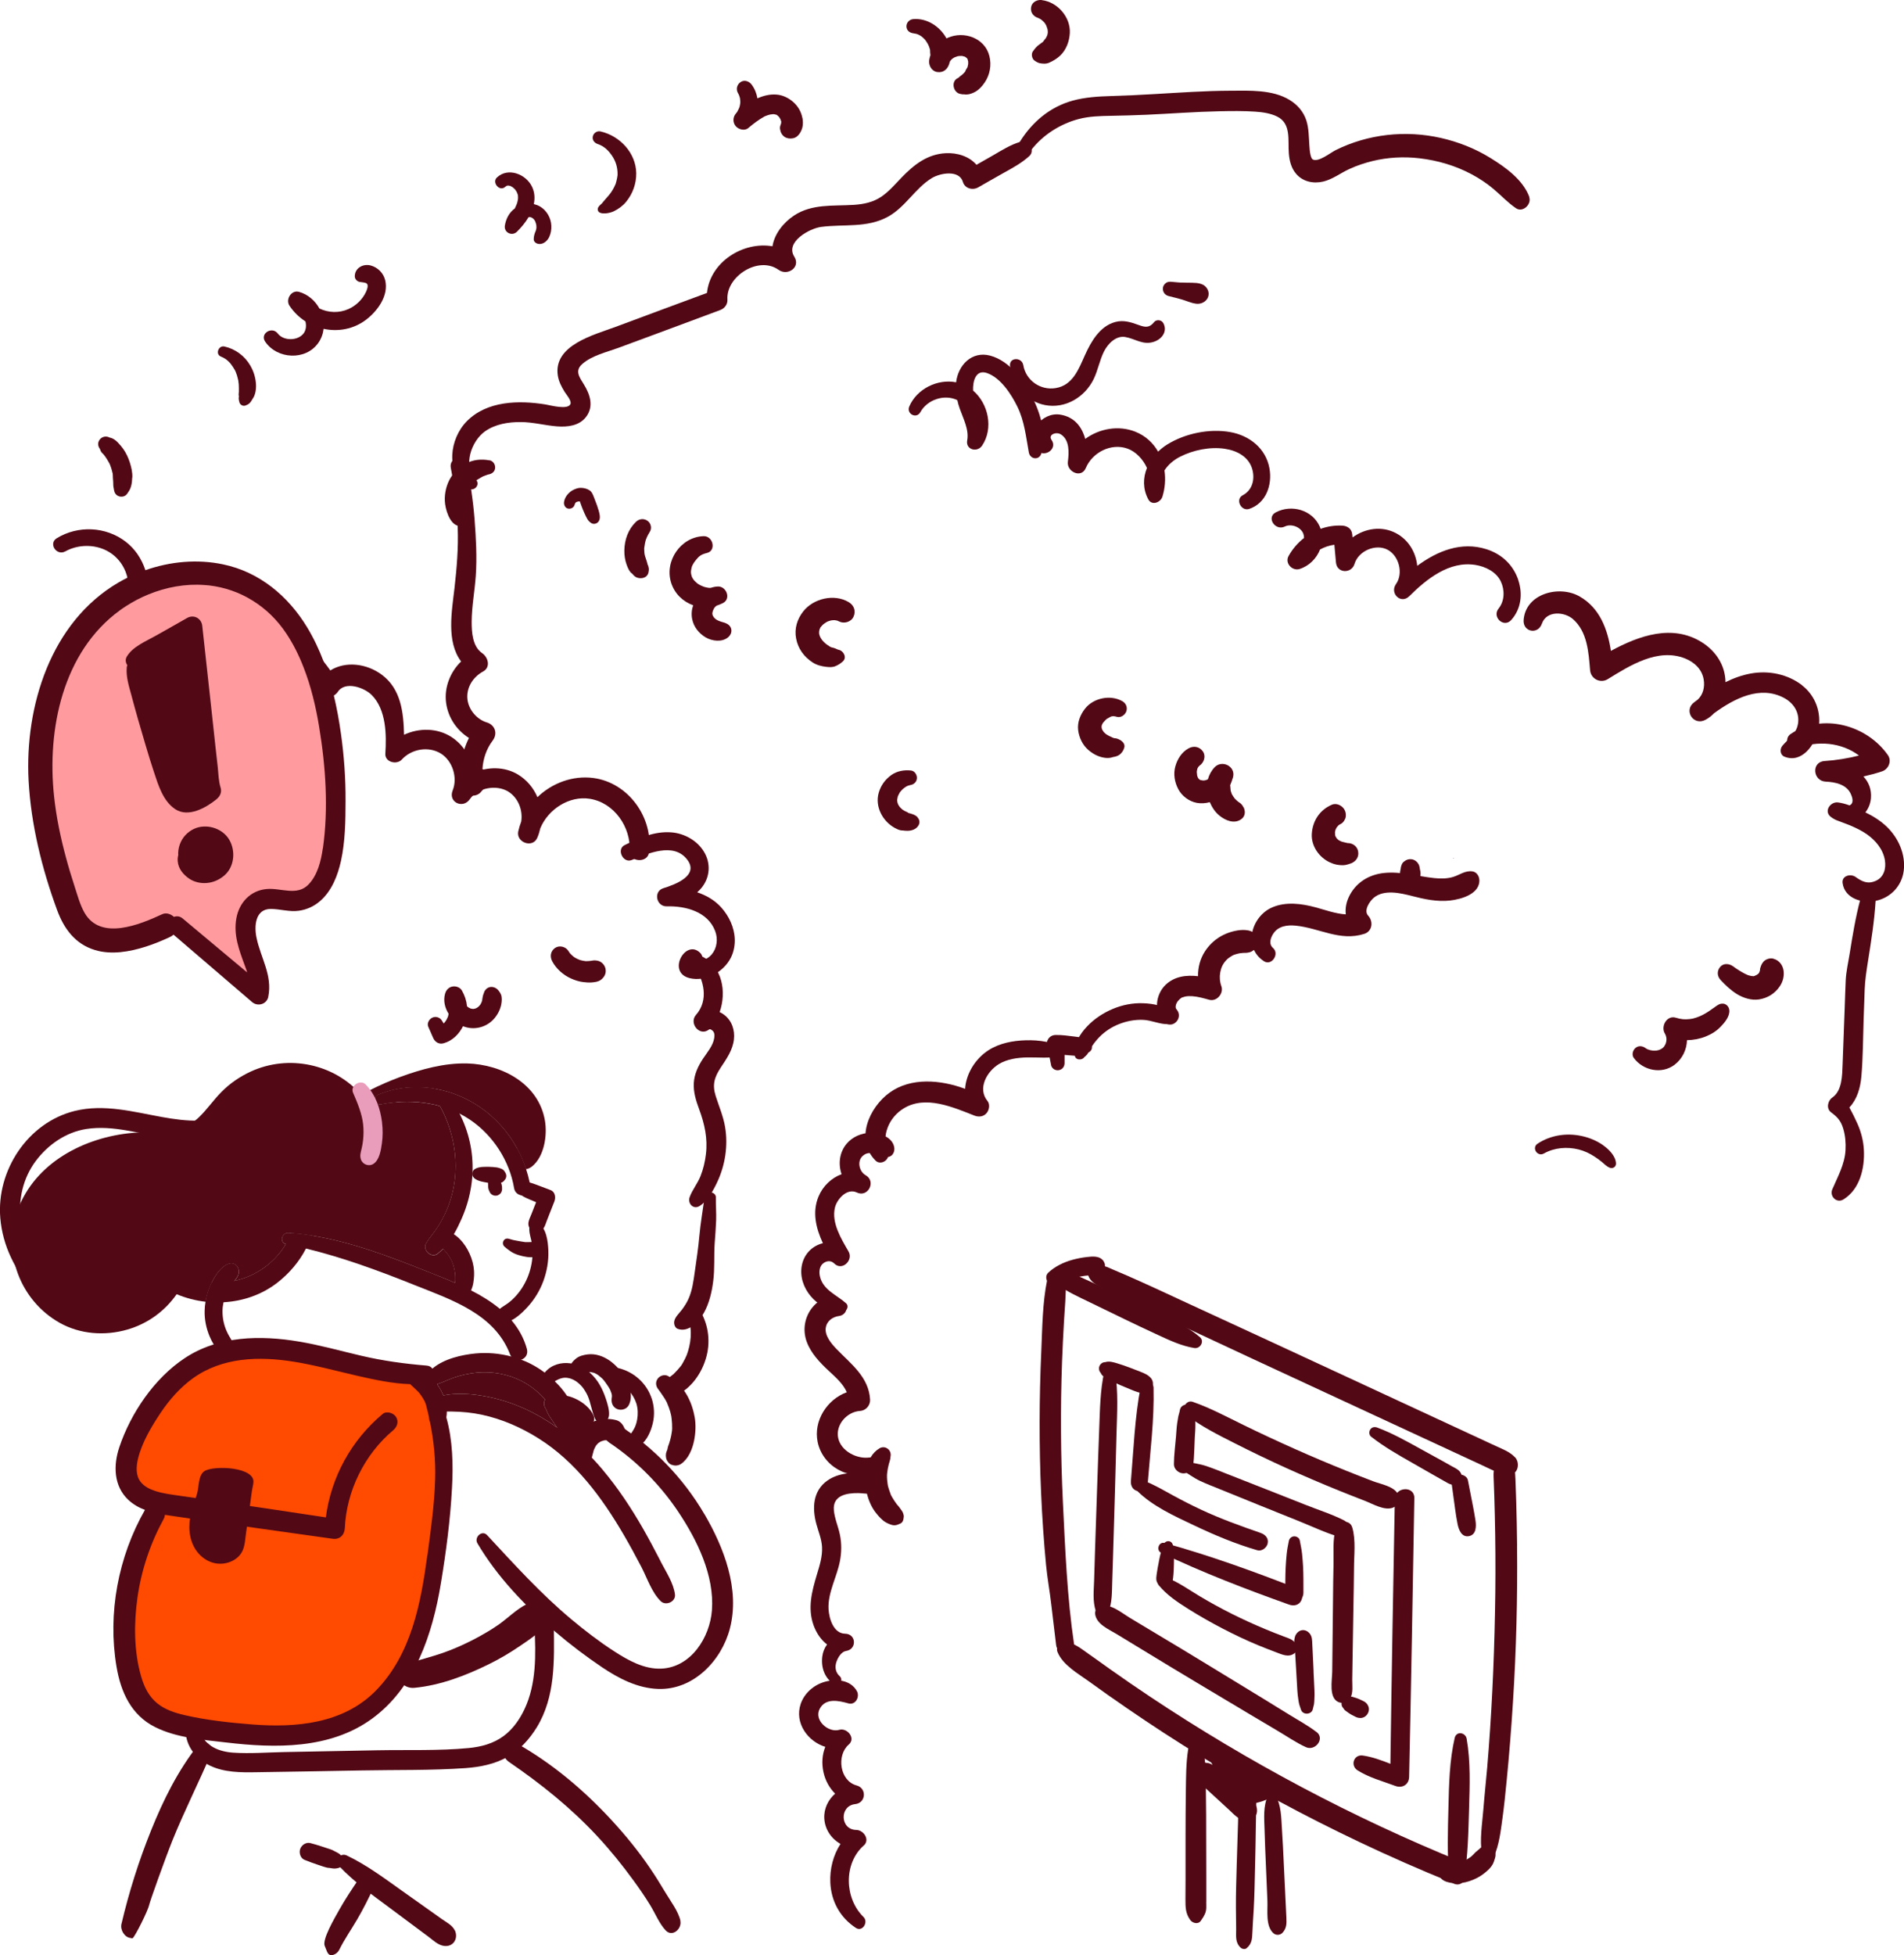 <?xml version="1.0" encoding="UTF-8"?>
<svg id="Layer_2" xmlns="http://www.w3.org/2000/svg" viewBox="0 0 379.58 389.63">
  <defs>
    <style>
      .cls-1 {
        fill: #ff4a01;
      }

      .cls-2 {
        fill: #ff9b9f;
      }

      .cls-3 {
        fill: #ea9cbb;
      }

      .cls-4 {
        fill: #520815;
      }
    </style>
  </defs>
  <g id="Layer_1-2" data-name="Layer_1">
    <g>
      <path class="cls-4" d="M104,238.22c-.69-.09-1.37-.57-1.51-1.44-.92-5.46-4.19-10.53-8.78-13.63-.66-.45-1.36-.85-2.07-1.22-1.24-.63-2.56-1.13-3.92-1.51-2.84-.79-5.87-1.03-8.81-.77-.97.07-1.94.21-2.88.39-1.23.24-1.8-1.38-.61-1.88,3.69-1.53,7.71-1.85,11.58-1.14,3.02.56,5.93,1.75,8.5,3.47,3.23,2.17,5.82,5.08,7.63,8.43.71,1.3,1.3,2.66,1.75,4.07.29.87.52,1.75.71,2.65.07.31.13.62.19.94.21,1.19-.8,1.76-1.76,1.63Z"/>
      <path class="cls-4" d="M109.8,237.18c-.92-.36-1.84-.7-2.77-1.05-.53-.19-1.05-.39-1.6-.53-.65-.16-1.17-.17-1.82-.02-.71.16-.97,1.11-.6,1.67.62.93,1.61,1.38,2.61,1.8.42.18.84.35,1.26.53-.13.34-.27.67-.4,1.01-.17.44-.34.87-.51,1.31-.21.53-.51,1.11-.61,1.67-.14.81.3,1.6,1.07,1.87.82.29,1.56-.09,2.01-.79.25-.38.37-.87.54-1.29.17-.44.34-.87.51-1.31.34-.87.69-1.74,1.03-2.62.31-.78.17-1.89-.73-2.26Z"/>
      <path class="cls-4" d="M107.25,243.63c-.63-.43-1.57.13-1.69.81-.15.87.14,1.83.34,2.68.18.76.25,1.55.27,2.34.03,1.56-.27,3.14-.8,4.6-.56,1.53-1.4,2.96-2.49,4.17-.5.55-1.04,1.06-1.64,1.5-.8.59-1.71.95-2.2,1.86-.4.74.07,1.75.91,1.9,1.96.34,4.07-1.77,5.29-3.1,1.33-1.47,2.39-3.22,3.08-5.08.71-1.94,1.07-3.97,1-6.03-.07-1.91-.37-4.5-2.08-5.65Z"/>
      <path class="cls-4" d="M108.84,248.44c-.22-.66-.85-.89-1.48-.9-.18,0-.4.02-.58-.01-.11.06-.34-.04-.49-.03-.13,0-.26.01-.39.02-.22,0-.45.02-.67.02-.13,0-.26,0-.39,0-.03,0-.08,0-.12,0-.57-.06-1.11-.2-1.67-.28-.25-.04-.51-.09-.76-.15-.21-.05-.6-.16-.7-.2-.43-.16-.9-.11-1.17.3-.25.38-.21.88.13,1.2.4.37.83.69,1.28.99.5.34,1.01.55,1.6.73,1.01.31,2.24.55,3.29.35.61-.12,1.4-.31,1.84-.77.31-.32.44-.83.3-1.26Z"/>
      <path class="cls-4" d="M100.02,236.1c-.05-.16-.11-.31-.17-.47-.09-.24-.18-.48-.3-.71-.07-.14-.15-.28-.22-.42-.06-.07-.12-.14-.18-.21-.08-.06-.16-.11-.24-.17-.21-.11-.46-.13-.69-.09-.19.04-.35.11-.49.23-.17.14-.35.37-.37.6-.01.15-.03.31-.04.46-.02.19-.03.36-.02.55,0,.08,0,.16.01.25,0,.16.01.33.02.5.02.38.2.73.36,1.06.07.09.15.17.22.26.13.13.28.21.45.26.11.05.22.08.33.07.17.03.33.01.5-.05.21-.08.4-.2.56-.36.13-.13.21-.28.26-.45.07-.16.1-.33.08-.5.01-.27,0-.55-.09-.8Z"/>
      <path class="cls-4" d="M100.69,233.6c-.18-.32-.41-.57-.8-.71-.28-.1-.55-.2-.84-.24-.51-.06-1.01-.12-1.52-.12-.87,0-1.76-.05-2.58.29-.44.18-.76.53-.79,1.03-.04.49.22.87.62,1.12.75.48,1.66.59,2.52.74.5.08,1.01.1,1.52.14.19.01.36,0,.55-.03.3-.05.56-.1.82-.25.17-.1.28-.23.38-.37.44-.44.48-1.08.12-1.59Z"/>
      <path class="cls-4" d="M94.21,233.59c-.01.19-.02.36-.03.54-.01.11-.01.2-.02.3-.22,2.91-.94,5.76-2.13,8.44-.44,1-.94,2.05-1.53,3.06-.62,1.06-1.34,2.06-2.16,2.91-.35.36-.72.69-1.1,1-1.25.96-3.08-.75-2.29-2.08.68-1.15,1.61-2.14,2.32-3.27.64-1.02,1.21-2.08,1.7-3.18.99-2.24,1.6-4.68,1.78-7.12.38-4.73-.75-9.62-3.05-13.78-.2-.36-.41-.73-.63-1.08-.85-1.36,1.12-2.55,2.07-1.32.95,1.23,1.78,2.54,2.48,3.91,1.83,3.59,2.74,7.59,2.58,11.67Z"/>
      <path class="cls-4" d="M58.1,245.74c-.31.73-.68,1.45-1.12,2.18-.04.07-.08.13-.12.21-1.95,3.15-5.03,5.55-8.54,6.69-.52.17-1.05.31-1.59.43-1.49.33-3.03.47-4.54.37-.06.11-.11.23-.17.34-.51,1.11-.86,2.26-1.05,3.45,1.19.13,2.39.18,3.59.11,3.86-.21,7.64-1.49,10.77-3.93,2.33-1.82,4.32-4.14,5.67-6.78.31-.59.59-1.21.83-1.83.09-.25.19-.51.27-.76-1.32-.21-2.65-.37-4-.48ZM75.4,218.16c-1.19.5-.62,2.12.61,1.88.94-.19,1.91-.32,2.88-.39.5-.22,1.01-.41,1.51-.6,2.13-.81,4.33-1.52,6.57-2.02-3.87-.71-7.89-.39-11.58,1.14ZM103.12,228.92c-.36.51-.75.98-.88,1.64-.35,1.79,1.19,2.71,2.63,2.44-.46-1.41-1.05-2.78-1.75-4.07Z"/>
      <path class="cls-4" d="M44.56,259.51c-.12.58-.2,1.18-.2,1.77-.01,1.4.27,2.77.85,4.05.27.6.6,1.16.95,1.73.4.66.59,1.16.59,1.78.29.83-.5,1.87-1.4,1.39-.01,0-.4-.03-.4-.03-.33-.07-.59-.26-.85-.46-.37-.27-.65-.62-.93-.98-.22-.27-.4-.56-.58-.85-.31-.51-.57-1.05-.81-1.61-.67-1.59-1.03-3.37-.98-5.09.01-.61.07-1.22.18-1.82.19-1.19.54-2.34,1.05-3.45.05-.11.1-.23.17-.34.72-1.47,1.83-3.23,3.4-3.77,1.41-.48,2.35,1.02,1.9,2.22-.17.45-.46.82-.76,1.18-.21.25-.41.5-.6.76-.37.53-.69,1.12-.96,1.71-.26.57-.47,1.18-.6,1.81Z"/>
      <path class="cls-4" d="M103.94,270.96c-.71.26-1.57.09-2.04-.65-.08-.11-.16-.25-.21-.39-3.06-8.08-11.68-10.89-19.05-13.83-7.03-2.82-14.24-5.48-21.64-7.28-1.3-.32-2.59-.6-3.9-.86-.04-.01-.08-.02-.12-.03-1.35-.39-.8-2.33.59-2.23.18.01.35.03.53.05,1.35.1,2.69.27,4,.48,7.95,1.26,15.48,4.16,23.01,7.14,1.78.72,3.7,1.45,5.61,2.29,1.07.47,2.14.96,3.18,1.5,2.06,1.05,4.04,2.26,5.76,3.69.84.7,1.61,1.46,2.31,2.27,1.38,1.63,2.46,3.5,3.07,5.71.29,1.07-.31,1.87-1.11,2.14Z"/>
      <path class="cls-4" d="M106.04,232.47c-.35.28-.76.46-1.17.53-.46-1.41-1.05-2.78-1.75-4.07-1.81-3.35-4.4-6.26-7.63-8.43-2.57-1.72-5.48-2.91-8.5-3.47-3.87-.71-7.89-.39-11.58,1.14-1.19.5-.62,2.12.61,1.88.94-.19,1.91-.32,2.88-.39,2.94-.26,5.97-.02,8.81.77,2.3,4.16,3.43,9.05,3.05,13.78-.19,2.45-.8,4.88-1.78,7.12-.49,1.1-1.06,2.17-1.7,3.18-.72,1.13-1.64,2.11-2.32,3.27-.79,1.34,1.04,3.05,2.29,2.08.38-.3.75-.63,1.1-1,.03.03.06.06.09.09.02.02.1.12.16.18.03.04.06.07.07.09.09.11.2.24.29.35.02.03.12.14.16.18.29.37.54.77.77,1.18.05.08.09.18.15.27.09.26.19.48.26.69.08.23.15.45.21.67.01.05.02.11.04.17.05.3.07.4.1.53.01.04.02.19.04.25.04.3.06.51.08.72.01.24.02.47.01.69v.16s-.01.16-.02.22c-.02.11-.03.24-.03.36-1.91-.84-3.83-1.58-5.61-2.29-7.53-2.99-15.05-5.88-23.01-7.14-1.32-.21-2.65-.37-4-.48-.18-.02-.35-.04-.53-.05-1.39-.1-1.94,1.84-.59,2.23-.04.07-.08.13-.12.21-1.95,3.15-5.03,5.55-8.54,6.69-.52.17-1.05.31-1.59.43.3-.36.59-.74.76-1.18.46-1.2-.49-2.7-1.9-2.22-1.57.54-2.68,2.3-3.4,3.77-.06.11-.11.23-.17.34-.51,1.11-.86,2.26-1.05,3.45-1.98-.23-3.92-.74-5.76-1.5-2.39,3.4-5.8,5.89-9.85,7.05-4.48,1.29-9.42.94-13.52-1.38-7.79-4.41-11.43-13.97-8.36-22.37,3.47-9.51,13.3-14.58,22.89-15.45,4.52-.4,9.78.29,13.31-3.14,1.6-1.54,2.85-3.39,4.41-4.97,1.7-1.73,3.68-3.09,5.88-4.11,7.6-3.49,16.68-1.51,22.03,4.62.55-.31,1.12-.59,1.68-.88,1.96-1.01,3.97-1.88,6.02-2.64,4.26-1.57,8.87-2.84,13.45-2.72,6.93.2,14.22,4.03,15.48,11.39.5,2.92-.12,7.16-2.59,9.15Z"/>
      <path class="cls-4" d="M94.52,254.07c-.05,1-.16,2.15-.62,3.08-.15.3-.33.58-.57.83-.94.99-2.57.37-2.7-.95-.03-.33.01-.65.05-.97,0-.2.01-.3.03-.4,0-.12.01-.25.03-.36.01-.06.01-.2.02-.22v-.16c.01-.23,0-.46-.01-.69-.02-.21-.04-.41-.06-.62-.04-.16-.05-.3-.06-.34-.03-.12-.05-.23-.06-.31-.06-.27-.07-.33-.08-.38-.06-.23-.12-.45-.21-.67-.07-.22-.17-.44-.25-.65-.06-.14-.1-.23-.16-.31-.23-.41-.48-.81-.77-1.18-.03-.03-.13-.15-.16-.18-.09-.11-.2-.24-.29-.35-.01-.02-.04-.05-.07-.09-.05-.05-.13-.16-.16-.18-.03-.03-.06-.06-.09-.09-.34-.37-.73-.74-.95-1.2-.24-.49-.33-.99-.07-1.49.23-.45.74-.83,1.25-.82.71.01,1.35.24,1.93.6.67.41,1.26,1.01,1.76,1.62.74.91,1.3,1.97,1.7,3.07.4,1.1.61,2.28.56,3.45Z"/>
      <path class="cls-1" d="M83.92,275.15c-3-2.25-30.12-8.12-35.75-6.68-5.63,1.44-14.67,3.93-17.16,11-2.49,7.07-6.68,13.1-4.71,15.58,1.96,2.49,5.5,3.8,5.5,3.8,0,0-13.62,28.94-4.58,37.98,9.04,9.04,31.95,11.66,41.51,6.15,9.56-5.5,18.99-18.2,18.6-42.04-.39-23.83-2.36-25.01-3.4-25.8Z"/>
      <path class="cls-4" d="M140.43,301.75c-4.22-7.22-10.12-13.26-17.12-17.82-.91-.59-2.24-.02-2.7.88-.54,1.06-.03,2.09.88,2.7,5.43,3.63,10.15,8.4,13.77,13.83,3.74,5.61,7.18,12.63,6.67,19.55-.4,5.41-4.16,11.38-10.08,11.64-3.42.15-6.61-1.64-9.39-3.44-2.99-1.93-5.84-4.12-8.57-6.4-6.09-5.09-11.39-10.96-16.78-16.76-1.02-1.1-2.64.43-1.93,1.63,3.99,6.75,9.58,12.55,15.52,17.62,2.98,2.55,6.12,4.92,9.37,7.11,3.34,2.24,7.03,4.14,11.13,4.29,7.01.25,12.64-5.61,14.31-12.04,2.03-7.8-1.17-16.11-5.07-22.79Z"/>
      <path class="cls-4" d="M117.65,284.17c-.45.31-1.2.36-1.73.08-.13-.06-.26-.16-.35-.26-.27-.32-.5-.64-.76-.98-.18-.2-.27-.31-.38-.41-.03-.03-.2-.17-.36-.3.07.12.15.24.23.36.46.73.87,1.56,1.2,2.34.07.17.12.33.2.5.06.11.1.2.16.28.19.2.31.33.43.48.11.17.2.32.25.49.05.19.08.35.09.54v.13c-.02,1.04-1.2,1.78-2.16,1.28-.34-.19-.6-.4-.81-.75-.08-.17-.16-.33-.23-.51-.01-.07-.02-.11-.03-.13-.05-.01-.1-.08-.16-.16-.02-.01-.04-.03-.09-.09-.11-.1-.22-.22-.32-.33-.59-.63-1.17-1.35-1.65-2.06-.05-.07-.1-.16-.16-.23-.39-.58-.78-1.16-1.17-1.74-.21-.31-.41-.6-.58-.93-.15-.28-.28-.56-.38-.86-.06-.12-.11-.21-.17-.3-.34-.58-.32-1.21-.04-1.7.26-.48.76-.84,1.38-.91.99-.12,2.01-.06,2.99.18.58.12,1.14.32,1.68.57,1.47.68,3.03,1.91,3.64,3.46.28.72-.1,1.54-.71,1.97Z"/>
      <path class="cls-4" d="M120.8,278.81c-.32-1-.74-1.99-1.28-2.9-.91-1.55-2.3-2.95-3.96-3.68-1.65-.73-3.5-.84-5.17-.08-1.7.78-2.78,2.42-2.88,4.27-.03.52.51.96.98.98.55.03.96-.31,1.11-.83.07-.24.18-.48.33-.68.03-.04.37-.4.36-.39.22-.19.48-.34.73-.47.08-.04.39-.19.46-.22-.18.08.2-.07.24-.08.5-.17.96-.21,1.41-.14.65.11,1.09.28,1.73.69.06.04.06.03.22.16.13.11.27.22.39.33.21.19.52.51.64.66.32.4.74,1.08.99,1.6.71,1.53.84,3.27,1.57,4.78.28.59,1.14.8,1.72.61.68-.22,1-.84,1.03-1.51.05-1-.31-2.16-.62-3.11Z"/>
      <path class="cls-4" d="M129.92,278.71c-1.01-3.08-3.58-5.35-6.71-6.09-.72-.17-1.46.35-1.61,1.06-.16.8.36,1.37,1.06,1.61,1.99.69,3.61,2.51,4.21,4.41.31,1,.34,2.14.16,3.16-.11.6-.24,1.06-.47,1.57-.28.62-.7,1.1-.97,1.7-.56,1.24.83,2.74,2.07,1.87,1.35-.95,2.12-2.84,2.49-4.4.38-1.6.29-3.33-.22-4.89Z"/>
      <path class="cls-4" d="M131.72,311.18c-1.12-2.18-2.27-4.34-3.48-6.47-2.39-4.18-5.05-8.19-8.15-11.88-1.11-1.32-2.28-2.58-3.53-3.78.09-.52.1-1.06.05-1.63-.02-.22-.05-.44-.09-.65-.13-.88-.37-1.74-.6-2.52-.04-.14-.07-.26-.11-.38-.53-1.72-1.3-3.4-2.24-4.92-.17-.26-.33-.52-.53-.78-.69-1.04-1.51-2.01-2.42-2.88-.63-.62-1.3-1.2-2-1.73-.9-.67-1.86-1.28-2.84-1.78-.6-.3-1.21-.58-1.85-.81-.66-.26-1.35-.48-2.04-.65-2.29-.61-4.7-.81-7.05-.6-2.72.25-6.38,1.06-8.64,3.03-.22-.33-.6-.57-1.14-.61-4.42-.36-8.72-.95-13.03-1.96-4.13-.96-8.21-2.12-12.39-2.82-7.73-1.31-16.11-1.17-22.86,3.33-6.02,4-10.72,10.93-13,17.74-1.2,3.59-1.13,7.69,1.78,10.45.97.91,2.11,1.56,3.34,2.02-5.34,9.34-7.46,20.61-5.67,31.24.85,5.04,2.91,9.66,7.71,12.05,4.29,2.14,9.44,2.51,14.15,3.06,9.8,1.16,20.69,1.36,29.05-4.72,8.6-6.25,12.09-16.9,13.75-26.96,1.04-6.27,1.88-12.67,2.22-19.01.26-4.64.15-9.56-1.13-14.1.07-.38.1-.78.1-1.17.36,0,.73,0,1.08.01,1.98.03,3.94.22,5.88.63,4.02.86,7.85,2.53,11.32,4.72,7.37,4.62,12.69,11.84,17.01,19.25,1.23,2.11,2.4,4.27,3.53,6.44,1.13,2.19,2.04,5,3.82,6.75,1.02,1,3.04.11,2.84-1.36-.3-2.29-1.79-4.49-2.84-6.52ZM85.19,309.98c-1.3,9.59-3.2,19.71-10.22,26.9-6.5,6.66-15.98,7.47-24.79,6.77-4.46-.35-9.05-.85-13.42-1.86-1.89-.44-3.85-1.08-5.37-2.31-1.72-1.38-2.64-3.28-3.24-5.35-1.47-5-1.47-10.67-.74-15.79.78-5.47,2.55-10.75,5.2-15.6.17-.3.25-.59.26-.86.81.13,1.62.25,2.41.36,10.34,1.49,20.68,2.98,31.04,4.41,1.38.2,2.35-.74,2.42-2.08.33-7.45,3.92-14.73,9.63-19.53.8-.67,1.18-1.71.58-2.67-.5-.8-1.88-1.24-2.67-.58-6.27,5.25-10.26,12.57-11.32,20.6-7.64-1.15-15.28-2.3-22.93-3.41-2.05-.3-4.1-.59-6.15-.89-1.68-.25-3.42-.44-5.03-.99-1.04-.35-2.08-.87-2.78-1.74-1.06-1.33-.92-3.1-.56-4.65.78-3.24,2.69-6.43,4.52-9.17,1.73-2.58,3.87-5.02,6.39-6.84,5.89-4.26,13.26-4.44,20.18-3.33,4.26.69,8.42,1.83,12.62,2.8,3.42.78,7,1.56,10.55,1.67.45.4.87.82,1.31,1.23.17.16.32.33.49.5.07.1.16.21.23.31.29.38.55.79.78,1.22.05.08.11.23.13.26.07.19.13.37.21.56.12.51.26,1.01.38,1.51.07.31.15.62.21.93.04.36.06.58.11.78.03.07.07.13.1.2.77,3.78,1.15,7.56,1.03,11.52-.15,5.06-.87,10.11-1.54,15.13ZM97.78,278.47c-2.33-.51-4.82-.81-7.21-.67-.76.04-1.47.15-2.19.28-.15-.35-.31-.71-.49-1.04-.22-.42-.49-.81-.77-1.19,1.12-.35,2.2-.89,3.31-1.29,1.49-.52,3.06-.87,4.63-1.01,3.08-.27,6.2.26,8.95,1.68,1.78.91,3.35,2.18,4.66,3.67.6.67,1.14,1.39,1.63,2.14.82,1.24,1.46,2.57,1.93,3.99.04.12.07.24.1.36-.44-.33-.87-.65-1.32-.95-3.98-2.82-8.42-4.93-13.24-5.97Z"/>
      <path class="cls-4" d="M111.02,284.44c-3.98-2.82-8.42-4.93-13.24-5.97-2.33-.51-4.82-.81-7.21-.67-.76.04-1.47.15-2.19.28-.15-.35-.31-.71-.49-1.04-.22-.42-.49-.81-.77-1.19,1.12-.35,2.2-.89,3.31-1.29,1.49-.52,3.06-.87,4.63-1.01,3.08-.27,6.2.26,8.95,1.68,1.78.91,3.35,2.18,4.66,3.67-.28.49-.3,1.12.04,1.7.05.09.1.18.16.26.11.34.25.62.39.9.17.33.37.62.58.93.39.58.78,1.16,1.17,1.74Z"/>
      <path class="cls-4" d="M50.5,295.68c-.37,1.61-.51,3.31-.75,4.94-.23,1.56-.46,3.1-.67,4.64-.19,1.26-.21,2.71-.77,3.87-.55,1.12-1.61,1.89-2.78,2.25-2.48.77-4.9-.3-6.38-2.35-1.54-2.17-1.67-5.02-1.05-7.52.33-1.32.82-2.58,1.2-3.88.38-1.29.2-3.58,1.42-4.43,1.79-1.24,10.55-.9,9.76,2.48Z"/>
      <path class="cls-4" d="M105.03,319.67c-2.06,1.03-3.73,2.74-5.55,4.04-.28.2-.53.37-.98.66-.46.3-.92.59-1.4.87-1,.6-2.02,1.16-3.07,1.69-1.92.97-3.89,1.83-5.8,2.49-2.22.77-4.53,1.33-6.76,2.07-1.42.47-2.37,1.56-2.05,2.83.29,1.16,1.63,2.18,3.17,2.04,5.26-.49,10.44-2.52,14.91-4.73,2.12-1.04,4.12-2.23,6.02-3.52,2.12-1.44,4.75-3.12,5.9-5.2,1.24-2.24-1.74-4.57-4.4-3.24Z"/>
      <path class="cls-4" d="M124.5,284.65c-.25-.61-.59-1.11-1.18-1.45-.32-.18-.76-.27-1.13-.33-.61-.1-1.25-.14-1.87-.07-1.24.14-2.49.56-3.47,1.35-1.04.84-1.82,1.88-2.26,3.14-.45,1.29-.48,2.88.38,4.01.4.52.97.82,1.64.7.68-.13,1.07-.61,1.28-1.24-.21.66.06-.16.12-.36.04-.12.07-.25.11-.37-.06.16-.11.32-.17.48.18-.49.27-1,.42-1.49.12-.33.27-.63.45-.93.14-.18.3-.35.47-.52.16-.11.32-.22.49-.31.21-.08.43-.15.65-.21.24-.03.48-.04.72-.04.2.03.39.05.59.1.54.13,1.08.1,1.58-.13.44-.21.86-.45,1.08-.92.19-.43.29-.96.11-1.41Z"/>
      <path class="cls-4" d="M110.43,324.07c-.03-2.49-4.02-2.29-3.88.22.29,5.42.39,11.29-1.98,16.31-.97,2.06-2.33,4.01-4.18,5.37-2.05,1.51-4.46,2.15-6.97,2.39-5.98.57-12.1.33-18.1.44-6.26.11-12.53.23-18.79.36-3.32.07-6.71.34-10.02.12-2.8-.19-5.59-1.27-6.57-4.1-.53-1.52-3.08-1.17-2.87.54.34,2.75,2.31,4.95,4.76,6.13,2.89,1.39,6.13,1.38,9.26,1.33,7.04-.11,14.07-.22,21.11-.36,6.83-.13,13.74.02,20.55-.46,2.94-.21,5.88-.78,8.47-2.26,2.42-1.38,4.34-3.51,5.79-5.87,3.73-6.08,3.49-13.33,3.4-20.19Z"/>
      <path class="cls-4" d="M71.45,374.58c-1.36,1.99-2.64,3.92-3.82,6.02-.92,1.64-3.48,5.98-2.88,7.22.34.7.49,1.79,1.26,1.81.66.02,1.33-.48,1.62-1.06,1.04-2.11,2.43-4.09,3.62-6.13,1.21-2.07,2.23-4.14,3.26-6.31.97-2.05-1.84-3.33-3.05-1.56Z"/>
      <path class="cls-4" d="M29.74,379.62c.1-.59,3.18-9.23,4.69-12.98,2.35-5.81,5.19-11.4,7.64-17.16.65-1.53-1.39-3.24-2.55-1.77-4.04,5.12-6.95,10.97-9.38,17.01-2.45,6.07-4.43,12.33-5.93,18.71-.27,1.15.59,2.66,1.84,2.78.13.01.28.11.39.04.48-.31,3.13-5.62,3.29-6.63Z"/>
      <path class="cls-4" d="M135.65,382.78c-.43-1.92-1.97-3.91-2.97-5.59-1-1.68-2.03-3.34-3.13-4.95-2.26-3.33-4.81-6.45-7.53-9.41-5.42-5.9-11.73-11.26-18.71-15.23-.94-.53-2.21-.06-2.68.87-.54,1.06-.02,2.07.87,2.68,6.38,4.36,12.36,9.16,17.63,14.84,2.58,2.78,4.97,5.74,7.2,8.81,1.15,1.58,2.26,3.19,3.28,4.85,1.01,1.64,1.78,3.62,3.08,5.03,1.35,1.46,3.3-.32,2.94-1.9Z"/>
      <path class="cls-4" d="M90.65,384.67c-.49-1.02-1.67-1.59-2.57-2.23-.9-.64-1.8-1.28-2.7-1.92-1.74-1.24-3.49-2.48-5.23-3.71-3.56-2.53-7.06-5.15-11.01-7.04-1.39-.66-2.51,1.09-1.49,2.16,2.99,3.15,6.52,5.66,9.99,8.24,1.71,1.27,3.42,2.55,5.13,3.82.88.66,1.77,1.32,2.65,1.97.95.71,1.89,1.67,3.1,1.83,1.88.25,2.91-1.52,2.15-3.13Z"/>
      <path class="cls-4" d="M67.84,369.6c-.34-.33-.86-.51-1.27-.75-.4-.25-.95-.39-1.39-.54-.35-.12-.7-.24-1.06-.35-.74-.25-1.49-.46-2.24-.66-.86-.23-1.75.38-2.03,1.16-.27.77.03,1.85.86,2.18.88.35,1.76.68,2.66.98.37.12.74.25,1.11.37.2.06.41.13.62.18.19.05.4.07.6.08.17.03.33.06.5.08.43.07.73.05,1.14-.04.6-.13,1.17-.54,1.22-1.2.04-.6-.32-1.09-.73-1.49Z"/>
      <path class="cls-4" d="M46.7,221.4c-4.09,2.68-9.75,2.04-14.33,1.22-5.77-1.04-11.61-2.67-17.46-1.23-9.39,2.32-15.65,11.9-14.85,21.36.23,2.7.95,5.33,2.1,7.78,1.23,2.62,2.75,5.19,5.44,6.42.95.44,2.42-.48,1.9-1.62-.45-.98-.85-1.85-1.48-2.74-.7-.98-1.36-1.97-1.93-3.04-1.01-1.92-1.69-4.08-1.96-6.24-.52-4.21.43-8.49,2.98-11.92,2.43-3.26,6.03-5.77,10.1-6.4,5.4-.84,10.71,1.03,16.01,1.75,5.25.72,10.59.22,14.81-3.26,1.2-.99.03-2.98-1.34-2.09Z"/>
      <path class="cls-3" d="M76.17,223.7c-.36-2.82-1.27-5.5-3.26-7.57-1.04-1.09-3.15.21-2.53,1.63.89,2.02,1.79,4.22,2.01,6.27.12,1.12.1,2.16,0,3.12-.06.56-.15,1.13-.28,1.68-.17.76-.43,1.43-.16,2.22.34,1.02,1.59,1.48,2.5.89,1.22-.79,1.5-2.78,1.69-4.13.19-1.35.19-2.75.02-4.11Z"/>
      <path class="cls-4" d="M124.64,274.61c-.79-1.33-1.85-2.6-3.13-3.48-1.26-.87-2.79-1.41-4.34-1.22-.75.09-1.62.29-2.24.76-.74.57-1.43,1.32-1.28,2.33.1.64.59,1.23,1.31,1.16.28-.03.54-.06.81-.17.17-.07.35-.18.52-.24.31-.1.53-.19.76-.25.17-.02.32-.05.38-.06.12,0,.24,0,.36,0,.23.04.44.11.64.15.04.02.08.03.12.05.13.06.25.12.37.19.03.02.23.16.32.2.48.38.93.75,1.24,1.17.03.04.06.08.09.13.09.11.17.22.25.34.17.23.33.47.49.72.08.13.16.26.23.39.02.04.07.14.11.21.09.22.18.44.25.66.01.03.05.21.07.29,0,.09.02.2.02.23,0,.05,0,.09,0,.14-.04.26-.1.98-.05.43-.1.92.28,1.77,1.2,2.1.84.29,1.85-.05,2.25-.89.83-1.75.15-3.77-.78-5.34Z"/>
      <path class="cls-4" d="M118.22,284.15c-.04-.1-.08-.19-.13-.29-.08-.16-.15-.33-.23-.49-.2-.31-.46-.54-.79-.71-.17-.11-.34-.17-.53-.18-.34-.07-.68-.05-1.01.06-.17.03-.33.11-.48.22-.24.14-.42.33-.56.56-.11.16-.14.2-.2.34-.03.08-.06.15-.09.23-.11.26-.21.52-.26.8-.02.1-.04.2-.06.29-.05.2-.08.4-.12.59-.02.09-.04.18-.07.27-.08.28-.11.58-.07.87.04.19.07.38.11.57.08.18.17.35.25.53.13.15.25.3.38.45.23.22.49.37.79.45.18.09.38.13.58.12.2.04.39.03.58-.03.2-.01.38-.07.55-.18.28-.1.52-.27.72-.51.15-.18.35-.45.43-.61.11-.22.18-.45.23-.68.02-.11.04-.21.06-.32.07-.4.11-.81.1-1.22-.01-.38-.04-.79-.19-1.14Z"/>
      <path class="cls-4" d="M220.04,251.36c-.78-1.14-2.19-.99-3.4-.85-.94.11-1.89.29-2.8.54-1.78.49-3.5,1.3-4.85,2.57-1.1,1.04.21,3.01,1.59,2.47.18-.07.36-.13.54-.2.17-.08.34-.16.51-.24-.16.08-.15.07.02,0,.36-.15.73-.31,1.1-.44.7-.25,1.4-.51,2.13-.69.19-.05.39-.09.58-.14.16-.03.22-.04.28-.05.34-.06.69-.1,1.03-.13,1.02-.09,2.38.16,3.08-.76.45-.59.63-1.41.18-2.06Z"/>
      <path class="cls-4" d="M214.12,327.63c-1.38-9.34-1.76-18.8-2.22-28.23-.45-9.35-.51-18.72-.17-28.07.1-2.64.23-5.27.38-7.9.15-2.7.44-5.43.36-8.13-.07-2.13-3.28-2.34-3.7-.27-.95,4.62-.97,9.55-1.18,14.25-.21,4.68-.32,9.36-.33,14.04-.02,9.54.38,19.06,1.28,28.55.25,2.63.74,5.24,1.04,7.86.31,2.7.64,5.41.97,8.11.27,2.28,3.9,2.06,3.57-.21Z"/>
      <path class="cls-4" d="M291.39,371.04c-21.76-8.84-42.58-19.91-62.13-32.93-2.68-1.78-5.33-3.61-7.96-5.47-1.43-1.01-2.84-2.05-4.29-3.05-1.4-.96-2.69-2.12-4.43-2.32-1.04-.12-2.22.81-1.75,1.96,1.06,2.61,4.1,4.28,6.32,5.89,2.49,1.81,5.01,3.58,7.55,5.32,4.87,3.35,9.83,6.57,14.87,9.66,10.13,6.22,20.64,11.86,31.38,16.96,6.04,2.87,12.16,5.56,18.36,8.07,1.15.47,2.49.17,3.09-1,.53-1.03.15-2.62-1-3.09Z"/>
      <g>
        <path class="cls-4" d="M297.92,370.68c.21-.6.33-1.05.14-1.68-.28-.93-1.3-1.36-2.19-1.12-.39.1-.7.35-.98.63-.03.03-.05.05-.1.08-.09.08-.25.19-.34.3-.1.07-.2.14-.28.23-.05.05-.11.1-.16.15-.13.13-.25.27-.38.4-.13.13-.27.25-.4.38.5-.48.06-.06-.1.06-.3.21-.61.4-.93.57-.1.06-.13.07-.17.08-.18.07-.35.14-.53.2-.33.11-.67.18-1.01.26-.38.06-.56.08-.75.09-.38.02-.76.05-1.15.03-.92-.03-1.66.87-1.72,1.71-.07.99.57,1.64,1.46,1.94,2.03.68,4.16.23,6.03-.69.87-.43,1.63-1,2.34-1.67.16-.15.32-.31.45-.48.15-.19.31-.39.42-.6.08-.12.13-.25.17-.38.03-.07.07-.13.08-.16-.07.16.39-1.19.09-.33Z"/>
        <path class="cls-4" d="M290.43,371.24c-.28,0-.2.03-.08.01.06,0,.07-.01.08-.01Z"/>
        <path class="cls-4" d="M292.2,370.69c-.3.1-.27.11-.17.08.04-.02.08-.03.12-.05.02,0,.03-.02.05-.03Z"/>
      </g>
      <path class="cls-4" d="M302.45,308.07c-.03-2.98-.09-5.96-.18-8.94-.04-1.45-.09-2.9-.15-4.34-.06-1.5-.09-2.98-1.59-3.76-.47-.24-1.04-.21-1.49.07-1.15.73-1.33,1.9-1.28,3.17.05,1.28.1,2.55.14,3.83.08,2.55.14,5.11.18,7.67.08,5.2.07,10.39-.04,15.59-.2,10.3-.68,20.59-1.55,30.85-.24,2.8-.55,5.6-.77,8.4-.23,2.91-.76,5.95-.29,8.85.18,1.13,1.85,1.78,2.41.51,1.04-2.38,1.33-4.99,1.68-7.54.35-2.53.6-5.07.85-7.61.51-5.18.92-10.37,1.25-15.57.66-10.38.93-20.77.82-31.17Z"/>
      <path class="cls-4" d="M302.03,290.42c-1.04-1.11-2.44-1.61-3.8-2.24-1.49-.69-2.97-1.38-4.46-2.07-2.66-1.23-5.32-2.47-7.98-3.7-5.48-2.54-10.95-5.08-16.43-7.62-10.95-5.08-21.9-10.15-32.87-15.2-3.13-1.44-6.25-2.92-9.4-4.32-1.58-.7-3.15-1.42-4.75-2.07-1.47-.61-3.07-1.57-4.64-.83-.65.31-1,.86-.81,1.59.41,1.57,1.74,2.09,3.07,2.78,1.37.72,2.78,1.38,4.17,2.07,2.71,1.33,5.46,2.58,8.19,3.86,5.47,2.56,10.93,5.12,16.4,7.66,11.03,5.11,22.06,10.23,33.09,15.34,3.13,1.45,6.26,2.9,9.39,4.35,1.49.69,2.97,1.38,4.46,2.07,1.71.79,3.24,1.66,5.16,1.76,1.86.1,2.26-2.34,1.22-3.44Z"/>
      <path class="cls-4" d="M292.39,346.51c-.22-1.28-2.05-1.59-2.38-.17-1.04,4.51-1.14,9.24-1.25,13.86-.11,4.67-.3,9.32.19,13.97.17,1.61,2.67,1.96,2.96.21.74-4.61.82-9.25.96-13.92.14-4.64.32-9.37-.48-13.96Z"/>
      <path class="cls-4" d="M239.18,266.45c-1.93-1.69-4.21-2.81-6.52-3.92-2.26-1.08-4.52-2.16-6.79-3.21-2.27-1.05-4.55-2.1-6.82-3.14-2.31-1.06-4.65-2.25-7.11-2.9-1.39-.36-2.56,1.72-1.33,2.61,2.07,1.5,4.43,2.56,6.72,3.67,2.25,1.09,4.5,2.19,6.76,3.28,2.25,1.09,4.52,2.16,6.79,3.21,2.33,1.08,4.66,2.17,7.2,2.59,1.2.2,2.1-1.33,1.12-2.19Z"/>
      <path class="cls-4" d="M291.4,294.01c-.23-1.02-1.18-1.37-2-1.83-.65-.37-1.31-.73-1.96-1.1-1.41-.77-2.81-1.55-4.22-2.32-2.83-1.56-5.6-3.13-8.63-4.26-.52-.19-1.07-.13-1.4.36-.29.42-.28,1.1.15,1.44,2.59,2.04,5.41,3.63,8.27,5.26,1.39.8,2.79,1.6,4.18,2.39.7.4,1.4.79,2.1,1.19.86.48,1.57,1.01,2.6.66.78-.27,1.08-1.03.91-1.79Z"/>
      <path class="cls-4" d="M294.16,303.07c-.14-.96-.32-1.91-.5-2.86-.34-1.74-.68-3.48-1.02-5.22-.16-.81-1.16-1.25-1.89-1.11-.76.14-1.47.89-1.36,1.72.24,1.73.48,3.46.71,5.19.13.96.28,1.91.47,2.87.22,1.15.8,2.75,2.28,2.47,1.43-.27,1.48-1.9,1.31-3.05Z"/>
      <path class="cls-4" d="M172.19,367.8c1.32-1.18-.03-3.1-1.48-3.12-3.23-.04-3.41-4.81-.21-5.15,2.14-.22,2.35-3.17.27-3.72-3.37-.9-4.04-6.01-1.56-8.15,1.45-1.25-.31-3.39-1.89-2.93-2.17.63-5.09-1.9-3.92-4.16,1.17-2.25,3.79-1.66,5.74-1.11,1.43.4,2.32-1.34,1.68-2.46-1.27-2.25-4.13-2.48-6.4-1.84-2.18.62-4.07,2.26-4.8,4.42-1.27,3.77,1.42,7.47,4.91,8.54-.62,1.54-.76,3.27-.36,5.07.36,1.65,1.18,3.12,2.32,4.26-1.39,1.22-2.27,2.99-2.16,4.95.13,2.21,1.43,4.04,3.23,5.07-1.46,2.25-2.15,4.99-2.03,7.67.16,3.76,1.96,7.02,5.11,9.07,1.3.85,2.54-1.17,1.51-2.18-3.82-3.73-4-10.66.04-14.25Z"/>
      <path class="cls-4" d="M173.14,293.68c-2.7-.34-5.88-.26-8.19,1.37-2.93,2.07-3.06,5.51-2.19,8.7.41,1.49,1.03,2.96,1.12,4.51.11,1.9-.5,3.79-1.04,5.58-1,3.35-1.87,6.65-.64,10.07.56,1.54,1.47,2.88,2.68,3.81-.51.69-.85,1.52-.96,2.46-.25,2.16.49,4.3,2.39,5.48.96.59,1.92-.88,1.11-1.6-.89-.79-1.04-1.92-.62-3.01.3-.8.94-1.89,1.88-2.04,2.18-.34,2.04-3.4-.2-3.44-2.31-.04-3.19-3-3.3-4.87-.19-3.28,1.65-6.39,2.26-9.56.34-1.77.37-3.54,0-5.31-.33-1.62-1.05-3.2-1.2-4.85-.28-2.97,2.54-3.46,4.88-3.43,1.41.02,3.4.62,4.22-.96.81-1.56-.81-2.73-2.21-2.91Z"/>
      <path class="cls-4" d="M173.38,290.45c-2.49.38-5.73-1.24-6.28-3.88-.56-2.65,1.77-5.24,4.36-5.39,1.15-.07,2.05-1.09,2-2.24-.23-4.51-3.82-7.12-6.69-10.1-1.01-1.05-2.36-2.62-2.15-4.2.19-1.39,1.36-2.21,2.68-2.39,1.35-.18,1.98-1.75.97-2.74-1.95-1.92-4.6-.98-6.21.92-1.64,1.92-2.1,4.57-1.24,6.94.86,2.34,2.62,4.16,4.41,5.83,1.32,1.23,2.87,2.57,3.59,4.25-3.92,1.43-6.69,5.67-5.81,9.93.99,4.81,6.33,7.89,10.93,5.97,1.44-.6,1.24-3.16-.54-2.89Z"/>
      <path class="cls-4" d="M178.26,228.56c-.41-1.99-2.88-2.8-4.67-2.8-1.81,0-3.65.78-4.82,2.19-1.45,1.74-1.68,4.05-.99,6.05-2.02.73-3.75,2.39-4.6,4.45-1.3,3.13-.5,6.34.87,9.3-.26.06-.51.14-.76.24-2.1.84-3.39,2.74-3.54,4.98-.29,4.44,3.93,8.57,8.37,8.34.78-.04,1.15-1.06.56-1.58-1.86-1.66-4.61-2.66-5.22-5.36-.21-.91-.11-2.07.71-2.65.69-.5,1.54-.54,2.14.07,1.55,1.57,3.87-.62,2.85-2.4-1.44-2.49-3.41-5.67-2.72-8.69.4-1.74,2.42-3.99,4.37-3.06,2.25,1.08,3.92-2.23,1.76-3.44-1.25-.7-1.74-2.73-.65-3.78,1.41-1.37,3.07-.14,4.58.14,1.22.22,2-.86,1.76-1.97Z"/>
      <path class="cls-4" d="M180.09,301.71c-.06-.22-.15-.42-.28-.61-.16-.23-.33-.46-.49-.68-.17-.23-.36-.45-.55-.66-.16-.26-.36-.48-.51-.73-.14-.23-.28-.46-.42-.69-.08-.14-.15-.28-.23-.42-.19-.57-.41-1.1-.56-1.69-.01-.05-.02-.08-.03-.11-.02-.12-.04-.24-.06-.36-.04-.27-.08-.54-.1-.81-.02-.29-.04-.59-.03-.89,0-.13.01-.27.01-.4,0,.53,0,0,.02-.1.07-.58.17-1.17.32-1.73.07-.25.15-.5.22-.75.04-.16.07-.29.1-.45.01-.15.02-.29.03-.44,0,.18,0,.18.02-.02.2-1.26-1.13-2.2-2.23-1.53-2.85,1.71-3.18,5.96-2.52,8.88.32,1.41.94,2.88,1.85,4.01.57.7,1.17,1.41,1.97,1.87.27.16.57.28.86.39.84.33,1.31.16,2.07-.2.41-.2.6-.74.59-1.16,0,.23,0,.21.02-.06.04-.22.01-.44-.07-.66Z"/>
      <path class="cls-4" d="M211.41,208.6c-2.27-1.22-5.37-1.42-7.89-1.24-2.55.18-5.19.87-7.22,2.48-2.22,1.76-3.71,4.41-3.9,7.15-4.91-1.83-10.79-2.31-15.03.74-4.11,2.96-6.95,9.41-2.82,13.56,1.03,1.04,2.98-.18,2.43-1.57-1.32-3.33.18-7.02,3.21-8.85,4.36-2.65,9.82-.21,14.04,1.44.84.33,1.78.27,2.42-.44.56-.61.77-1.78.21-2.47-2.02-2.46-.14-5.87,2.27-7.34,1.68-1.02,3.76-1.29,5.69-1.33,2.09-.04,4.4.24,6.44-.25.9-.22.88-1.49.15-1.88Z"/>
      <path class="cls-4" d="M233.76,202.22c-1.19-1.83-3.86-2.21-5.87-2.29-2.04-.08-4.14.33-6.02,1.12-1.93.81-3.7,1.97-5.14,3.49-.71.75-1.36,1.59-1.82,2.51-.25.5-.49,1.03-.64,1.57-.05.2-.09.43-.12.63-.05.24-.03.47.04.7.2.32.23.41.09.26-.07,1.08,1.48,1.2,1.93.4-.08.14.45-.37.51-.46.12-.18.24-.37.34-.55.22-.37.41-.76.65-1.12.43-.65.93-1.27,1.48-1.83,1.09-1.11,2.44-1.99,3.89-2.56,1.53-.6,3.13-.91,4.78-.85,1.66.06,3.27.88,4.93.86.93-.01,1.45-1.14.96-1.89Z"/>
      <path class="cls-4" d="M250.57,186.45c-.06-.04-.12-.08-.18-.12-.17-.17-.43-.45-.48-.48-.34-.23-.75-.38-1.15-.45-.66-.11-1.38-.09-2.04.02-2.71.45-4.99,1.86-6.5,4.17-.96,1.47-1.41,3.22-1.38,4.95-2.32-.26-4.65,0-6.45,1.7-2.02,1.92-2.49,5.53-.28,7.47,1.73,1.53,3.94-.97,2.39-2.62.14.15-.05-.13-.05-.07-.02-.09-.05-.22-.07-.25,0-.09,0-.23,0-.26.02-.13.05-.27.09-.4.03-.04.16-.33.17-.33.03-.06.05-.11.07-.14.02-.02.05-.05.08-.1.27-.34.5-.53.64-.62.12-.07.13-.09.11-.1.04-.01.1-.03.21-.06.18-.06.37-.13.56-.17.45-.09.95-.09,1.41-.06,1.13.08,2.26.41,3.35.71,1.51.42,2.94-1.28,2.42-2.71-.32-.88-.38-1.87-.23-2.72.18-.97.51-1.69,1.14-2.39.04-.04.27-.28.31-.32.2-.17.42-.32.64-.46.51-.32.58-.35,1.24-.54.37-.11.63-.15,1.21-.2.24-.02.49,0,.73-.02.16-.01.36-.06.52-.09.41-.1.63-.26.91-.46.15.08.44-.1.53-.15.24-.16.48-.42.61-.68.37-.73.03-1.57-.55-2.07Z"/>
      <path class="cls-4" d="M217.1,207.75c-.15-.12-.31-.23-.48-.33-.05-.03-.11-.06-.16-.09-.05-.06-.14-.12-.18-.15-.35-.28-.71-.43-1.14-.49-.28-.04-.57-.08-.85-.11-1.29-.15-2.61-.37-3.92-.32-1.24.05-1.95,1.29-1.65,2.41.09.32.19.62.3.93.09.28.12.61.18.9.12.62.24,1.24.37,1.86.06.31.4.67.68.79.28.13.56.17.87.11.68-.13,1.11-.72,1.11-1.4,0-.54,0-1.09,0-1.63.48.04.96.08,1.43.12.29.03.57.05.86.07.2.02.41.03.61.04.33-.02.64-.12.91-.3.03-.02.1-.04.15-.07.02,0,.24-.08.24-.08.18-.06.34-.14.51-.23.39-.19.71-.53.74-.97.03-.44-.22-.82-.56-1.08Z"/>
      <path class="cls-4" d="M294.9,175.19c-.07-.7-.59-1.42-1.33-1.53-1.48-.22-2.53.69-3.87,1.1-1.2.37-2.55.36-3.79.23-3.3-.35-6.63-1.37-9.98-1.02-2.92.31-5.43,1.78-6.84,4.4-.67,1.26-.94,2.58-.79,3.85-2.04-.12-4.1-.88-6.02-1.4-2.79-.75-5.9-1.17-8.64,0-4.21,1.81-5.89,7.97-1.67,10.73,1.54,1.01,3.17-1.45,1.82-2.63-.9-.79-.52-2.01.08-2.9,1-1.49,2.79-1.72,4.46-1.55,4.71.47,8.8,3.18,13.64,1.64,1.64-.52,1.85-2.48.79-3.63-.97-1.05.32-2.91,1.15-3.6,2.02-1.66,5.26-.92,7.54-.33,2.48.64,5.04,1.2,7.63.91,2.25-.25,6.12-1.34,5.83-4.28Z"/>
      <path class="cls-4" d="M319.64,228.25c-1.31-.92-2.8-1.54-4.36-1.87-2.99-.64-6.17-.16-8.74,1.53-1.26.83-.04,2.7,1.26,1.96,2.09-1.18,4.62-1.37,6.92-.8,1.15.29,2.23.8,3.22,1.46.42.28.95.64,1.35.98.52.43.97.92,1.6,1.19.61.26,1.29-.14,1.27-.83-.05-1.47-1.4-2.82-2.54-3.62Z"/>
      <path class="cls-4" d="M289.79,170.99c-.07,0-.06.1,0,.1s.06-.1,0-.1Z"/>
      <path class="cls-4" d="M97.03,143.96c-1.96-.6-3.57-2.48-3.83-4.52-.3-2.37,1.08-4.52,3.11-5.62,1.56-.85,1.01-2.84-.18-3.65-1.93-1.31-2.1-4.13-2.1-6.23.01-3.07.61-6.14.82-9.2.26-3.7.04-7.52-.24-11.22-.29-3.8-.87-7.56-1.67-11.29-.44-2.05-3.47-1.01-3.07,1,.77,3.95,1.23,7.96,1.38,11.98.15,3.99-.19,8-.64,11.97-.53,4.6-1.67,10.69,1.32,14.64-2.18,2.1-3.4,5.21-3,8.23.4,2.98,2.13,5.48,4.56,7.02-1.55,3.09-2.01,6.51-1.32,10.04.31,1.61,2.66,1.91,3.64.79.32-.37.73-.77.95-1.21.23-.44.19-.94.35-1.4.34-.95-.15-1.81-.93-2.02.13-2.03.77-3.99,2.03-5.67,1.06-1.4.5-3.13-1.18-3.64Z"/>
      <path class="cls-4" d="M203.35,28.28c-1.95.6-3.59,1.64-5.34,2.66-1.11.64-2.22,1.27-3.34,1.9-1.45-1.68-3.81-2.43-6.12-2.31-3.66.18-6.34,2.29-8.79,4.83-1.26,1.31-2.47,2.73-3.97,3.78-1.69,1.17-3.59,1.56-5.61,1.69-4.08.26-8.3-.25-11.89,2.13-2.15,1.43-3.9,3.68-4.29,6.12-5.86-1.01-12.43,3.13-13.06,9.3-6.07,2.25-12.15,4.49-18.22,6.76-4.22,1.58-12.47,3.62-11.51,9.73.19,1.18.74,2.22,1.36,3.23.3.49,1.41,1.74,1.16,2.4-.47,1.27-4.1.24-4.99.1-5.29-.85-11.63-.74-15.66,3.33-3.49,3.53-4.32,10.17.11,13.34,1.24.88,2.74-.65,1.62-1.78-2.6-2.64-.83-7.61,1.87-9.52,2.06-1.46,4.64-1.87,7.11-1.86,2.47,0,4.83.67,7.27.86,2.07.16,4.42-.11,5.77-1.88,1.59-2.07.82-4.45-.41-6.45-.89-1.45-1.89-2.74-.34-4.1,1.92-1.7,4.84-2.35,7.18-3.21,6.79-2.5,13.56-5.03,20.34-7.55.86-.32,1.48-1.14,1.42-2.08-.29-4.65,6.23-8.78,10.21-5.92,1.79,1.28,4.45-.52,3.12-2.63-1.86-2.94,3.05-5.63,5.34-5.93,4.53-.6,9.14.27,13.33-2.03,3.48-1.91,5.4-5.65,8.73-7.69,1.74-1.06,5.5-1.68,6.21.75.39,1.32,1.94,1.72,3.05,1.09,1.74-.99,3.47-1.99,5.21-2.96,1.79-1,3.44-1.88,4.96-3.26,1.36-1.23-.28-3.32-1.83-2.84Z"/>
      <path class="cls-4" d="M97.57,91.74c-1.62-.3-3.22-.15-4.69.63-1.39.74-2.64,1.96-3.34,3.37-.71,1.43-1.01,3.14-.8,4.72.24,1.76,1.3,4.8,3.44,4.33.28-.03.56-.06.81-.22.22-.14.36-.32.47-.55.03-.09.05-.15.07-.2.54-.95.13-1.85-.2-2.8-.08-.24-.32-.71-.28-.97.01.08.03.16.04.24-.02-.1-.03-.21-.04-.31-.02-.15-.03-.31-.04-.46,0-.16,0-.31,0-.47.05-.37.1-.67.18-.97.08-.15.16-.41.19-.47.07-.14.14-.27.21-.4.03-.06.19-.28.22-.37.14-.18.23-.29.34-.4.1-.11.21-.22.32-.33.07-.07.15-.14.22-.2-.05.05-.11.09-.16.14.14-.21.54-.39.75-.53.25-.16.5-.31.76-.45.07-.03.16-.08.28-.14.12-.05.31-.13.35-.14.14-.05.28-.1.42-.15.07-.02.14-.05.21-.07.78-.12,1.37-.58,1.41-1.34.04-.69-.41-1.38-1.13-1.51Z"/>
      <g>
        <path class="cls-4" d="M115.12,99.99s.04,0,.14-.04c-.06.02-.1.03-.14.04Z"/>
        <path class="cls-4" d="M119.31,101.63c-.15-.58-.37-1.13-.58-1.69-.11-.28-.21-.56-.32-.83-.19-.49-.4-1.07-.84-1.37-.52-.36-1.12-.5-1.75-.52-.54-.02-1.06.18-1.53.41-.91.45-1.72,1.42-1.85,2.44-.07.57.24,1.19.85,1.29.59.09,1.16-.25,1.29-.85.07-.18.1-.23.12-.27.05-.06.08-.09.12-.13.06-.04.1-.06.14-.08.05-.02.11-.03.16-.05,0,0,.06-.02.12-.04.26-.02.31-.02.36-.02.36,1.06.76,2.09,1.26,3.08.18.34.32.65.61.92.14.13.28.26.45.35.38.21.89.14,1.21-.13.75-.63.4-1.72.19-2.53Z"/>
        <path class="cls-4" d="M115.44,99.94s0,0,.09,0c-.03,0-.07,0-.09,0Z"/>
      </g>
      <path class="cls-4" d="M128.45,109.13c.01-.1.02-.2.04-.29.05-.36.11-.72.21-1.08.02-.07.04-.13.06-.2.07-.18.13-.35.21-.52.07-.17.15-.33.24-.49.07-.13.41-.65.12-.23.28-.4.48-.76.45-1.26-.02-.41-.23-.9-.56-1.17-.76-.63-1.74-.56-2.44.11-1.55,1.5-2.27,3.55-2.31,5.67-.02.95.13,1.96.45,2.85.18.51.55,1.42,1.03,1.74.11.1.12.1.02-.02-.17-.21-.1-.12.23.27.05.06.1.12.16.18.32.33.73.5,1.18.53.79.06,1.56-.28,1.74-1.15.06-.31.1-.6.04-.91-.02-.09-.11-.54-.22-.64,0-.04-.01-.09-.02-.13-.04-.19-.07-.3-.13-.47-.06-.17-.12-.35-.17-.52-.06-.17-.12-.35-.17-.52-.03-.1-.05-.2-.08-.3-.01-.07-.02-.13-.03-.16-.01-.08-.02-.16-.03-.24-.02-.2-.03-.41-.04-.61,0-.08,0-.16,0-.25,0-.03,0-.11,0-.17Z"/>
      <path class="cls-4" d="M144.62,124.15c-.59-.19-1.19-.3-1.76-.64-.36-.22-.73-.6-.83-1.07-.03-.16-.04-.21.04-.54.03-.13.05-.18.08-.24.08-.18.16-.36.26-.52.11-.17.27-.32.47-.45.3-.09.59-.21.88-.34.14-.06.28-.12.41-.19,1.62-.88.62-3.35-1.06-3.28-.49.02-.96.12-1.41.27-.08,0-.16.01-.24.01-.03,0-.12,0-.17-.01-.3-.04-.6-.11-.89-.19-.24-.1-.4-.16-.57-.23-.13-.06-.26-.12-.38-.19-.03-.02-.23-.14-.31-.19-.06-.05-.16-.13-.18-.14-.13-.12-.27-.23-.4-.36-.3-.29-.57-.72-.66-1.01-.14-.48-.19-.78-.12-1.21.12-.73.17-.87.59-1.54.06-.08.1-.13.13-.18.09-.12.18-.24.28-.36.16-.2.46-.53.58-.63.4-.35.94-.57,1.54-.71,1.96-.44,1.26-3.43-.63-3.36-4.58.15-7.86,4.98-6.46,9.32.71,2.2,2.39,3.74,4.38,4.45-.3.86-.39,1.8-.2,2.75.31,1.57,1.33,2.84,2.69,3.65,1.28.75,3.24,1,4.45,0,1.1-.91.83-2.41-.53-2.85Z"/>
      <g>
        <path class="cls-4" d="M163.31,126.45c0-.17-.02-.26-.04-.27,0,.08.02.16.03.24,0,0,0,.02,0,.03Z"/>
        <path class="cls-4" d="M169.21,120c-2.88-1.73-7.06-.75-9.09,1.86-1.21,1.55-1.78,3.42-1.41,5.37.38,2.04,1.57,3.66,3.29,4.78.82.53,1.74.77,2.7.88.64.07,1.26.12,1.86-.14.58-.24,1-.52,1.47-.94.85-.75.17-2.05-.74-2.29-.02,0-.08-.02-.13-.03-.14-.05-.21-.07-.25-.09-.42-.21-.84-.34-1.27-.43-.25-.13-.37-.23-.5-.32-.09-.06-.19-.12-.28-.18-.05-.04-.21-.16-.26-.2-.12-.1-.24-.21-.36-.33-.1-.1-.19-.21-.29-.31-.17-.22-.32-.46-.45-.7-.05-.13-.1-.26-.14-.4-.02-.03-.03-.08-.03-.12-.06-.2-.05-.26-.03-.24,0-.06,0-.18,0-.29,0-.05.01-.1.02-.15.02-.1.05-.21.07-.31.04-.09.1-.24.16-.37.06-.06.1-.12.14-.17.08-.1.16-.19.25-.28.07-.07.14-.13.21-.2.22-.17.43-.31.65-.44.11-.06.23-.11.33-.18-.07.05-.13.08-.18.11.06-.03.14-.07.2-.09.14-.05.27-.1.41-.13.03,0,.08-.02.14-.03.1-.01.25-.04.3-.04.14-.01.28-.01.41-.01.13.02.26.04.4.07.04.01.09.02.13.03.11.05.22.09.33.15,1,.52,2.41.12,2.89-.94.51-1.12.1-2.27-.94-2.89Z"/>
        <path class="cls-4" d="M165.57,128.96s-.09-.05-.11-.05c0,0,.07.03.11.05Z"/>
        <path class="cls-4" d="M164.93,123.9c-.14.07-.22.13,0,0h0Z"/>
      </g>
      <g>
        <path class="cls-4" d="M221.61,142.75c-.13.03-.23.07,0,0h0Z"/>
        <path class="cls-4" d="M221.74,142.73c.09,0,.18-.01.27-.01.24.03.44.07.64.13.79.24,1.64-.37,1.89-1.09.28-.79-.07-1.62-.8-2.03-2.38-1.34-5.76-.64-7.43,1.5-.94,1.2-1.55,2.7-1.37,4.25.18,1.52.89,3.01,2.07,4.01.56.48,1.21.9,1.9,1.17.93.36,2.03.57,2.98.21.44-.07.89-.19,1.24-.43.51-.35.85-.89,1.01-1.47.15-.56-.19-1.06-.62-1.36.06.04.11.08.12.08-.07-.05-.11-.08-.16-.11-.11-.07-.17-.11-.27-.16-.21-.11-.47-.23-.69-.27-.09-.02-.19-.02-.29-.03-.12-.02-.16-.03-.21-.04-.28-.14-.58-.25-.91-.36.18.06.37.13.56.19-.38-.14-.75-.33-1.1-.55-.19-.15-.37-.32-.54-.49-.11-.15-.21-.31-.3-.47-.04-.1-.07-.21-.1-.31-.01-.12-.02-.23-.02-.35.02-.1.04-.2.07-.29.06-.13.12-.25.19-.37.21-.26.44-.5.68-.74.06-.05.12-.09.19-.13.1-.06.41-.23.46-.26.1-.04.2-.09.29-.15.11-.04.19-.05.28-.08-.06.02-.1.03-.14.05.04-.01.09-.02.13-.02Z"/>
      </g>
      <g>
        <path class="cls-4" d="M238.58,153.87c.01-.06.02-.11.02-.14-.02.11-.02.13-.02.14Z"/>
        <path class="cls-4" d="M238.71,153.17s0,.07-.02.11c.02-.04.03-.09.04-.14-.01.03-.01.03-.01.03Z"/>
        <path class="cls-4" d="M247.9,160.88c-.06-.12-.12-.23-.2-.34-.23-.34-.49-.53-.82-.74-.07-.06-.23-.18-.28-.23-.14-.13-.28-.26-.41-.39-.03-.03-.05-.06-.08-.1-.09-.13-.19-.26-.28-.4-.09-.13-.15-.28-.24-.4-.02-.05-.04-.1-.06-.14-.06-.16-.11-.33-.16-.49-.01-.04-.02-.09-.03-.15-.03-.31-.06-.62-.08-.94,0,.04-.02.07-.03.12.02-.06.02-.14.02-.2.12-.28.2-.49.27-.71.03-.09.12-.27.13-.4.08-.19.15-.4.19-.59.45-2.12-2.25-3.39-3.69-1.88-.65.68-1.09,1.5-1.34,2.39-.1.05-.19.1-.16.09-.18.07-.32.1-.45.14-.11,0-.23.02-.34.02-.36,0-.26-.03-.13-.03-.1-.01-.21-.01-.27-.03-.03,0-.09-.02-.15-.04-.06-.03-.12-.05-.15-.07-.06-.06-.15-.13-.2-.18-.06-.08-.11-.16-.16-.25-.04-.14-.1-.27-.14-.39,0-.22-.06-.48-.07-.68,0-.23.02-.23.02-.16,0-.07,0-.15.02-.21.01-.06.04-.15.07-.23-.04.11-.09.14.02-.11.06-.12.11-.21.16-.3.07-.08.15-.16.22-.24.97-.66,1.35-1.96.7-2.88-.68-.96-1.81-1.16-2.82-.62-1.38.74-2.26,2.14-2.67,3.62-.42,1.52-.14,3.11.57,4.49.72,1.4,2.18,2.49,3.73,2.77.84.15,1.72.09,2.57-.14.45,1.02,1.05,1.98,1.94,2.69,1.17.94,2.88,1.69,4.27.75.86-.57.96-1.56.53-2.43Z"/>
        <path class="cls-4" d="M239.86,155.54s-.08-.02-.13-.03c.05,0,.08.01.12.03,0,0,0,0,0,0Z"/>
        <path class="cls-4" d="M245.25,156.52s.03-.08.03-.12c-.03.09-.04.1-.03.12Z"/>
      </g>
      <path class="cls-4" d="M270.76,169.68c-.19-1.03-1.08-1.68-2.12-1.67-.31-.08-.51-.13-.71-.17-.17-.03-.33-.08-.49-.13-.18-.07-.35-.16-.52-.25-.15-.12-.29-.24-.42-.38-.09-.12-.17-.24-.24-.37-.03-.09-.06-.18-.09-.28-.02-.2-.03-.4-.03-.59.03-.17.06-.33.11-.49.07-.16.15-.32.24-.47.12-.14.25-.28.37-.42.2-.14.34-.22.49-.29.44-.23.86-.88.93-1.36.07-.46.02-.9-.18-1.33-.42-.89-1.58-1.53-2.56-1.12-2.43,1.02-3.87,3.23-4.02,5.83-.14,2.41,1.47,4.7,3.63,5.68.59.27,1.21.46,1.85.52.61.05,1.11.07,1.7-.13.23-.08.47-.14.69-.23.96-.38,1.56-1.29,1.37-2.33Z"/>
      <path class="cls-4" d="M283.08,173.3c-.03-.24-.06-.49-.13-.72-.19-.66-.8-1.23-1.48-1.34-.57-.09-1.09.06-1.53.43-.21.15-.37.34-.47.57-.06.16-.11.32-.17.48-.01.04-.02.08-.02.12-.02.1-.03.2-.04.3-.01.09-.03.18-.06.27-.07.24-.08.49-.08.74,0,.18,0,.37.02.55.03.39.07.78.1,1.16.04.47.25,1,.63,1.32.14.1.28.2.43.29.23.13.48.19.74.19.4.03.84-.05,1.18-.28.13-.11.26-.22.38-.32.24-.26.39-.57.47-.92.03-.36.06-.73.09-1.09.03-.33.05-.66.06-.99,0-.26-.05-.52-.11-.77Z"/>
      <path class="cls-4" d="M205.79,79.13c-1.67-3.35-4.6-7.26-8.4-8.26-3.67-.96-6.38,1.91-6.78,5.32-3.7-.74-7.84,1.31-9.34,4.82-.62,1.46,1.43,2.54,2.21,1.13,1.37-2.49,4.79-3.66,7.37-2.4.13.56.28,1.13.48,1.68.7,1.99,1.89,4.19,1.49,6.35-.34,1.87,2.01,2.46,2.97,1.04,2.31-3.44,1.27-8.36-1.8-10.98-.08-1.83.52-4.28,2.8-3.48,2.71.95,4.84,4.24,6.03,6.68,1.42,2.9,1.72,6.02,2.29,9.14.26,1.39,2.08,1.62,2.5.18,1.1-3.71-.15-7.88-1.82-11.23Z"/>
      <path class="cls-4" d="M253.08,93.34c-.72-3.98-3.97-6.56-7.86-7.24-4.14-.72-8.96.27-12.52,2.48-.66.41-1.27.89-1.82,1.43-.99-1.74-2.51-3.17-4.55-3.98-3.33-1.32-7.16-.63-9.98,1.44-.65-2.39-2.14-4.38-4.98-4.84-3.65-.59-7.13,3.7-4.72,6.96,1.35,1.83,4.31-.04,2.99-1.92-.74-1.05.91-1.7,1.86-1.1,1.77,1.12,1.62,3.66,1.39,5.46-.25,1.99,2.68,3.37,3.57,1.25,1.31-3.12,5.06-5.06,8.34-3.87,1.65.6,3.08,2.11,3.86,3.85-.8,1.96-.85,4.16.26,6.25.7,1.32,2.46.63,2.82-.53.53-1.7.66-3.51.41-5.23.72-1.14,1.85-2.09,3.09-2.72,2.62-1.34,5.98-2.03,8.9-1.6,2.5.36,4.92,1.64,5.56,4.25.49,1.98-.09,4.04-1.95,5.02-1.55.81-.32,3.25,1.29,2.72,3.37-1.12,4.63-4.8,4.04-8.07Z"/>
      <path class="cls-4" d="M302.69,115.59c-1.02-3.03-3.32-5.18-6.35-6.14-5.04-1.6-9.78.36-13.8,3.31-.27-2.65-1.7-5.16-4.22-6.5-2.88-1.53-6.21-.96-8.68.84-.02-.2-.04-.4-.06-.6-.1-1.09-.93-1.69-1.97-1.75-1.5-.08-2.96.15-4.33.64-.05-.15-.1-.3-.17-.44-1.49-3.35-5.64-4.5-8.78-2.84-1.93,1.02-.09,3.75,1.81,2.82,1.3-.64,3.23.11,3.71,1.48.09.26.12.53.12.8-1.24.97-2.3,2.19-3.08,3.6-.79,1.42.73,3.04,2.2,2.58,1.89-.59,3.37-2.09,4.07-3.88.88-.49,1.84-.81,2.86-.95.1,1.18.21,2.36.32,3.54.2,2.18,3.1,2.27,3.7.27.76-2.57,4.22-4.08,6.6-2.81,2.26,1.2,3.18,4.71,1.67,6.83-1.32,1.85.97,4.09,2.65,2.42,3.45-3.42,7.96-7.06,13.17-6.23,2.01.32,4.16,1.37,5.07,3.29.81,1.71.78,3.89-.44,5.4-1.37,1.69,1.03,3.93,2.51,2.3,1.98-2.19,2.34-5.21,1.41-7.97Z"/>
      <path class="cls-4" d="M359.28,136.57c-2.87-2.22-6.65-2.99-10.19-2.36-1.8.32-3.49.94-5.1,1.74-.03-3.38-1.94-6.23-4.75-7.98-5.85-3.64-12.47-1.31-18.09,1.74-.67-4.31-2.19-8.51-6.21-10.83-4.01-2.33-10.77-.65-11.19,4.66-.19,2.4,2.85,3.01,3.64.75.92-2.65,4.48-2.42,6.22-.89,2.86,2.52,3.09,6.62,3.39,10.16.14,1.71,2.03,2.7,3.51,1.79,4.44-2.74,10.03-6.28,15.43-4.13,1.87.75,3.38,2.17,3.71,4.21.25,1.51-.13,3.02-1.21,4.01-.24.18-.48.35-.71.53-2.14,1.61-.12,4.73,2.24,3.49.67-.35,1.24-.8,1.74-1.32,4.04-2.94,9.14-5.6,13.93-3.07,1.86.99,3.08,2.78,2.84,4.93-.25,2.2-1.86,3.09-3.15,4.63-.53.63-.47,1.79.39,2.15,3.45,1.43,6.14-2.33,6.77-5.34.7-3.32-.52-6.77-3.22-8.85Z"/>
      <path class="cls-4" d="M376.13,164.74c-1.23-1.18-2.72-2.11-4.25-2.85.61-.77,1.02-1.73,1.11-2.83.14-1.8-.47-3.22-1.5-4.32,1.26-.29,2.52-.62,3.74-1.03,1.27-.43,1.95-2.05,1.15-3.21-4.22-6.05-13.11-8.48-19.43-4.2-1.43.97-.38,3.53,1.34,2.83,3.99-1.62,8.9-1.18,12.31,1.44-2.24.56-4.51.94-6.85,1.09-2.69.17-2.36,4,.24,4.11,1.89.08,4.12.55,4.98,2.44.27.59.59,1.52.09,2.06-.06.07-.19.15-.35.23-.77-.28-1.55-.5-2.31-.59-1.49-.17-2.84,1.73-1.45,2.85.5.4,1.04.67,1.58.85.75.31,1.53.55,2.26.86,1.14.49,2.29,1.03,3.32,1.74,1.78,1.23,3.3,3.02,3.66,5.22.27,1.65-.2,3.4-1.82,4.11-1.6.71-2.73.15-4.03-.78-.97-.69-2.79-.26-2.58,1.23.43,3.1,3.95,4.11,6.67,3.52,2.95-.64,5.15-2.99,5.52-6.01.39-3.26-1.06-6.51-3.39-8.75Z"/>
      <path class="cls-4" d="M370.86,179.27c-.95,3.58-1.54,7.22-2.13,10.89-.28,1.73-.69,3.49-.77,5.24-.09,1.89-.14,3.78-.21,5.67-.14,3.69-.27,7.39-.41,11.08-.08,2.14-.08,5.23-2.06,6.58-.9.61-1.25,2.19-.25,2.93,1.27.94,1.96,1.69,2.43,3.24.42,1.38.54,2.87.46,4.31-.16,2.83-1.54,5.26-2.63,7.8-.6,1.39.86,2.86,2.23,2.01,3.26-2.03,4.25-6.21,4.06-9.85-.09-1.79-.54-3.56-1.27-5.2-.48-1.07-1.03-2.2-1.62-3.27,1.54-1.63,2.19-3.9,2.39-6.16.33-3.77.32-7.59.45-11.37.07-1.98.14-3.95.21-5.93.07-1.97.37-3.86.68-5.81.63-3.98,1.26-7.92,1.5-11.94.11-1.81-2.61-1.81-3.03-.22Z"/>
      <path class="cls-4" d="M343.6,200.03c-.7-.11-1.16.26-1.7.64-.82.59-1.56,1.13-2.51,1.61-.03,0-.57.26-.59.27-.21.09-.42.17-.64.24-.56.19-.81.24-1.25.29-1.09.12-1.73.06-2.83-.27-1.79-.54-3.04,1.74-2.17,3.16.25.41.38.99.3,1.45-.03.19-.08.39-.14.57-.04.05-.19.37-.19.37-.08.16-.23.34-.36.45-.51.41-1.03.58-1.73.57-.46,0-1.24-.13-1.72-.5-.61-.46-1.42-.56-2.03-.03-.54.47-.78,1.38-.31,2,1.84,2.49,5.54,3.28,8.1,1.35,1.58-1.2,2.43-3.03,2.49-4.91,1.3-.02,2.59-.27,3.77-.75,1.12-.45,2.11-1.06,2.95-1.94.78-.81,1.8-2.01,1.72-3.23-.04-.68-.51-1.25-1.18-1.36Z"/>
      <g>
        <path class="cls-4" d="M349.73,194.49s-.01,0-.08.01c.05,0,.07,0,.08-.01Z"/>
        <path class="cls-4" d="M353.52,191.04c-.68-.17-1.54.11-1.99.65-.21.25-.34.48-.44.74-.03.08-.09.26-.19.55-.02.13-.04.27-.04.41-.08.29-.14.4-.2.52-.03.03-.05.06-.08.09-.03.04-.07.07-.1.1-.09.07-.19.13-.28.19-.18.08-.3.13-.39.18.15-.04.04.03-.12.04-.05.01-.1.02-.15.04,0-.03-.21-.04-.26-.03-.09-.01-.19-.03-.28-.05-.17-.03-.34-.08-.51-.13-.04-.01-.08-.03-.11-.05-.37-.15-.72-.34-1.07-.54-.35-.2-.7-.41-1.03-.63-.08-.05-.15-.12-.24-.16-.16-.12-.33-.24-.51-.37-.78-.57-1.92-.71-2.61.12-.68.82-.59,1.85.12,2.61.99,1.05,2,2.02,3.24,2.79,1.26.77,2.9,1.29,4.39,1.06,1.7-.27,3.12-1.13,4.11-2.56.56-.81.83-1.67.83-2.65,0-1.35-.74-2.56-2.09-2.9Z"/>
        <path class="cls-4" d="M346.07,192.97c.2.14.18.09,0,0h0Z"/>
        <path class="cls-4" d="M351.08,192.45c-.04.1-.08.21-.12.33.06-.16.1-.27.12-.33Z"/>
      </g>
      <path class="cls-4" d="M231.88,64.34c-.34-.62-1.37-.71-1.8-.15-.91,1.16-1.75,1.07-3.07.58-1.57-.57-3.04-1.05-4.71-.59-3.04.84-4.78,3.88-5.99,6.56-1.26,2.79-2.42,6.04-5.85,6.6-3.05.5-5.94-1.52-6.46-4.58-.28-1.64-2.84-1.58-2.64.15.41,3.74,3.19,7.07,6.95,7.81,4.06.8,7.97-1.57,9.73-5.19.86-1.78,1.18-3.78,2.08-5.54.77-1.51,2.37-3.15,4.21-2.83,2.03.35,3.52,1.67,5.69.96,1.65-.54,2.8-2.11,1.88-3.77Z"/>
      <path class="cls-4" d="M239.56,56.62c-.34-.12-.63-.18-.99-.22-.66-.06-1.32-.06-1.98-.06-.28,0-.57-.01-.85-.03-.21,0-.46.02-.67-.02-.1,0-.19-.02-.27-.02-.12-.01-.25-.02-.37-.03l-.87-.08c-.39-.03-.73-.02-1.07.2-.3.19-.58.57-.64.93-.13.8.34,1.51,1.13,1.71,1.08.27,2.18.52,3.24.88.51.17,1.02.38,1.54.51.38.09.74.17,1.14.15.93-.04,1.83-.68,2.02-1.62.2-.97-.45-1.97-1.35-2.29Z"/>
      <path class="cls-4" d="M304.89,39.26c-1.29-3.46-4.74-5.91-7.78-7.79-3.02-1.87-6.41-3.2-9.87-3.98-7.03-1.59-14.52-.78-20.98,2.44-1.09.55-3.4,2.44-4.54,1.85-.19-.1-.33-.42-.45-.89-.16-.64-.19-1.32-.24-1.97-.11-1.64-.09-3.31-.59-4.89-.57-1.78-1.79-3.17-3.38-4.13-3.4-2.06-7.96-1.84-11.77-1.82-5.06.02-10.11.38-15.15.67-2.87.17-5.74.31-8.62.39-2.58.08-5.18.23-7.69.92-4.53,1.26-8.06,4.26-10.52,8.21-.83,1.34,1.32,2.84,2.3,1.59,2.33-2.99,5.75-5.16,9.41-6.13,2.1-.56,4.32-.61,6.48-.65,2.36-.05,4.71-.1,7.07-.21,4.88-.22,9.76-.6,14.64-.7,2.33-.05,4.69-.08,7.02.08,1.47.1,3.05.32,4.39.98,2.83,1.4,2.11,4.7,2.32,7.33.12,1.49.48,2.96,1.48,4.11,1.34,1.54,3.4,1.97,5.34,1.52,1.9-.44,3.48-1.7,5.23-2.5,1.49-.69,3.06-1.21,4.65-1.6,3.02-.74,6.24-.91,9.32-.55,3.67.43,7.22,1.47,10.48,3.22,1.53.82,2.96,1.77,4.29,2.89,1.54,1.29,2.84,2.73,4.52,3.86,1.35.91,3.14-.82,2.61-2.23Z"/>
      <path class="cls-4" d="M28.98,113.62c.51,1.56.73,3.21.6,4.84-1.54.63-3.04,1.41-4.43,2.31-.04-.27-.04-.53.03-.76.53-1.61.6-3.31.22-4.89-.37-1.62-1.22-3.12-2.52-4.28-2.65-2.37-6.79-2.66-9.86-.96-1.75.97-3.43-1.58-1.69-2.63,4.23-2.58,9.75-2.34,13.7.68,1.88,1.43,3.22,3.45,3.95,5.69Z"/>
      <path class="cls-4" d="M50.31,119.68c-2.58-1.61-5.52-2.63-8.67-3.01-.3-.03-.59-.06-.89-.07,2.1-.32,4.23-.3,6.27.47,1.31.49,2.45,1.44,3.29,2.61Z"/>
      <path class="cls-4" d="M129.38,169.9c-.29,2.18-3.97,1.91-3.85-.28.27-4.78-3.07-9.64-7.92-10.43-4.14-.67-8.35,2.1-9.9,5.89-.15.65-.34,1.3-.62,1.92-.95,2.1-4.23.86-3.77-1.32.15-.67.35-1.32.59-1.95.36-2.26-.6-4.76-2.59-5.98-2.34-1.44-6.06-.79-7.66,1.52-1.39,2-4.35.59-3.42-1.74,1.03-2.55-.01-5.9-2.35-7.36-2.49-1.53-5.87-.91-7.79,1.2-1.01,1.11-3.38.52-3.28-1.16.25-3.79.18-8.79-2.71-11.7-1.46-1.48-5.3-2.87-6.76-.64-.2.3-.48.55-.8.74-1.14.68-2.82.55-3.16-1.05-.4-1.82-1.5-3.36-2.9-4.6-.91-2.34-2.03-4.59-3.42-6.69.78.29,1.53.65,2.26,1.06,2.08,1.19,3.74,2.73,5.18,4.5.47.57.9,1.17,1.34,1.78,3.05-1.91,7.25-1.39,10.27.86,3.82,2.84,4.33,7.5,4.43,11.96,2.96-1.39,6.59-1.38,9.41.42,2.55,1.65,4.08,4.32,4.43,7.17,2.81-1.25,6.18-1.28,8.85.32,1.8,1.08,3.12,2.7,3.9,4.53,2.9-2.8,7-4.36,11.13-3.83,7.04.92,12.03,7.96,11.1,14.85Z"/>
      <path class="cls-4" d="M146.31,207.16c.22-1.9-.41-3.78-1.97-4.95-.27-.21-.57-.37-.87-.52,1.42-4.03.53-9.07-3.53-11.1-1.08-.54-2.35.75-1.62,1.79,2.04,2.9,3.01,6.96.43,9.88-1.43,1.62.65,4.3,2.51,2.97.21-.15.25-.23.69.08.5.36.53.92.45,1.5-.22,1.55-1.41,2.91-2.25,4.17-.97,1.47-1.72,3.04-1.83,4.83-.11,1.8.43,3.53,1.05,5.2,1.09,2.95,1.75,5.85,1.36,9.02-.18,1.48-.52,2.95-1.07,4.34-.58,1.47-1.64,2.74-2.17,4.2-.45,1.23.71,2.54,1.96,1.78,1.59-.96,2.75-3.11,3.52-4.74.8-1.69,1.36-3.54,1.63-5.4.27-1.88.27-3.77-.05-5.65-.36-2.14-1.21-4.06-1.86-6.12-.72-2.25-.28-3.75.98-5.66,1.15-1.75,2.39-3.47,2.64-5.61Z"/>
      <path class="cls-4" d="M142.72,238.65c.02-1.27-2.06-1.43-2.24-.16-.36,2.63-.82,5.2-1.06,7.85-.21,2.41-.58,4.8-.92,7.2-.25,1.77-.49,3.6-1.22,5.25-.35.8-.81,1.51-1.33,2.21-.53.71-1.42,1.48-1.54,2.37-.07.52.14,1.24.7,1.45,2.18.8,4.24-1.46,5.21-3.18,1.07-1.9,1.58-4.13,1.86-6.27.34-2.53.13-5.07.3-7.6.11-1.52.23-3.05.29-4.57.05-1.51-.08-3.04-.06-4.55Z"/>
      <path class="cls-4" d="M139.25,260.69c-.37-.55-1.09-.77-1.69-.48-.54.26-.99,1-.7,1.61,1.14,2.43,1.04,5.06.3,7.46-.2.66-.25.79-.61,1.53-.16.32-.33.64-.51.95-.08.14-.17.28-.26.41-.51.64-.94,1.11-1.41,1.57-.05.04-.07.07-.09.1-.03.02-.06.04-.11.08-.17.13-.34.26-.51.4-.41.34-.37.35-.71.61-.71.55-1.07,1.44-.65,2.3.38.76,1.34,1.3,2.19.96,3.26-1.32,5.51-4.61,6.37-7.95.84-3.28.27-6.73-1.61-9.56Z"/>
      <g>
        <path class="cls-4" d="M99.91,198.3c-.09-.27-.23-.52-.41-.74-.02-.03-.03-.05-.09-.13-.59-.81-1.79-1.06-2.52-.28-.11.12-.23.27-.31.42-.03.09-.07.19-.1.28-.14.33-.23.62-.27.92-.03.24-.07.47-.11.7-.06.18-.1.28-.15.38-.05.11-.12.21-.17.32-.15.23-.33.38-.42.47-.06.06-.14.11-.11.08-.04.03-.08.06-.12.08-.06.04-.13.08-.2.12-.04.02-.1.05-.19.07-.09.03-.18.05-.28.08.44-.13.05-.02-.08,0-.08,0-.27-.02-.3-.03-.08-.02-.16-.03-.24-.05-.1-.02-.18-.08-.12-.06-.07-.03-.15-.07-.22-.1-.01,0-.12-.08-.19-.12-.07-.06-.16-.14-.21-.18-.1-1.08-.44-2.13-1.01-3.13-.36-.64-1.21-.93-1.89-.8-.76.14-1.26.7-1.47,1.43-.39,1.37-.05,2.8.7,4-.04.17-.08.34-.1.5-.02.04-.03.09-.05.13-.07.17-.15.33-.23.49-.06.11-.12.21-.19.31-.02.02-.19.26-.23.31-.06.07-.12.13-.18.19-.13-.21-.26-.42-.39-.62-.39-.63-1.24-.85-1.89-.53-.61.3-1.09,1.11-.79,1.8.32.74.64,1.48.97,2.22.37.85,1.17,1.34,2.11,1.07,1.74-.49,3.05-1.81,3.85-3.39,2.22.9,4.81.22,6.33-1.66.84-1.04,1.35-2.25,1.39-3.6,0-.33-.02-.65-.12-.97Z"/>
        <path class="cls-4" d="M95.36,200.66c-.06.04-.1.07-.11.08.03-.02.07-.05.1-.07,0,0,0,0,0,0Z"/>
        <path class="cls-4" d="M93.86,201.02c-.06-.03-.1-.05-.12-.06.04.02.08.04.12.06,0,0,0,0,0,0Z"/>
      </g>
      <path class="cls-4" d="M120.73,193.12c-.15-.81-.79-1.51-1.62-1.67-.23-.04-.47-.08-.7-.06-.14.01-1.12.15-.26.04-.15.02-.31.04-.46.06-.31.03-.62.06-.93.05-.23-.02-.39-.05-.54-.08-.15-.03-.31-.06-.46-.11-.06-.02-.11-.03-.17-.05-.26-.1-.52-.21-.77-.35-.13-.07-.25-.14-.37-.22-.03-.03-.07-.05-.1-.08-.24-.19-.47-.4-.68-.63-.03-.04-.07-.08-.08-.1-.1-.14-.2-.29-.29-.43-.53-.85-1.8-1.16-2.64-.58-.91.64-1.07,1.69-.58,2.64.8,1.52,2.22,2.77,3.78,3.46.78.35,1.63.62,2.48.71.51.06,1.03.1,1.54.07.65-.04,1.41-.14,1.93-.54.69-.53,1.08-1.27.91-2.15Z"/>
      <path class="cls-4" d="M138.48,282.38c-.59-3.33-2.25-6.41-5.25-8.14-.72-.42-1.7-.11-2.14.55-.5.75-.32,1.54.24,2.2.2.24.63.9.91,1.31.17.24.32.49.47.75.08.14.16.29.23.43.3.71.52,1.29.69,1.89.07.26.13.52.19.78,0,.05.02.13.03.2.02.16.04.33.06.49.06.59.11,1.18.09,1.78,0,0,0,.18-.01.29-.01.1-.02.26-.03.29-.04.29-.08.59-.14.88-.11.56-.27,1.11-.45,1.66-.03.09-.12.32-.15.4-.08.24-.12.42-.16.67.03-.2.07-.18,0,.02-.11.29-.24.57-.29.88-.08.53.02,1.15.37,1.59.22.36.56.59.98.67.53.17,1.18.08,1.63-.22,1.49-1.02,2.27-2.92,2.62-4.63.31-1.53.39-3.19.12-4.73Z"/>
      <path class="cls-4" d="M26.38,95.16c.05-1-.2-2.06-.5-3-.3-.93-.73-1.88-1.3-2.68-.33-.46-.7-.9-1.09-1.3-.48-.5-.97-.85-1.6-.97-.04-.02-.07-.04-.11-.05-.69-.33-1.51-.13-1.94.5-.42.6-.32,1.26.08,1.81.08.27.2.52.39.75.1.12.34.31.46.47-.05-.06-.09-.09.01.04.05.07.11.14.16.21.12.16.23.33.34.5.21.33.4.67.58,1.01.04.09.08.18.11.27.07.19.14.38.2.57.06.17.1.34.15.52.03.11.05.22.08.33.04.16.04.11.02.03.1.31.07.8.09,1.08.04.38.06.76.07,1.14,0,.2,0,.4.03.59.03.14.05.29.08.43.02.11.03.21.03.21.1.59.38,1.07.98,1.28.51.18,1.19.07,1.55-.38.12-.15.24-.31.34-.48.28-.41.43-.74.55-1.19.15-.55.2-1.11.22-1.68Z"/>
      <path class="cls-4" d="M51.01,76.27c-.12-1.23-.49-2.35-1.11-3.42-1.11-1.92-3-3.33-5.18-3.8-1.15-.25-1.84,1.52-.7,2,.23.1.45.2.66.32.11.06.21.13.32.19.32.25.5.41.67.58.07.07.13.14.2.21.01.02.1.12.13.16.28.37.55.76.78,1.17.06.11.11.22.17.33.12.32.21.54.29.78.07.22.12.44.17.66.03.12.06.24.09.36.09.58.13,1.04.12,1.52,0,.24-.01.48,0,.73-.03.35-.08.64.01.92-.02.1-.03.2-.04.3-.01.32.06.64.15.94.16.48.7.76,1.18.6.3-.1.58-.25.81-.45.26-.24.42-.55.6-.84.66-.89.78-2.18.68-3.25Z"/>
      <path class="cls-4" d="M76.79,55.85c-.35-1.44-1.47-2.57-2.91-2.95-1.51-.39-3.16.53-3.15,2.18,0,.52.45,1,.95,1.1.37.08,1.21.08,1.47.36.37.39-.04,1.33-.22,1.7-.7,1.47-1.96,2.67-3.44,3.34-1.91.86-4.02.75-5.81-.1-.86-1.56-2.29-2.82-4.08-3.32-1.53-.42-2.71,1.51-1.89,2.76.85,1.28,1.94,2.33,3.18,3.13.2.8.14,1.64-.3,2.3-1.1,1.61-4.05,1.65-5.21.12-1.15-1.51-3.61,0-2.52,1.61,2.39,3.53,8.09,3.83,10.6.25.61-.87.94-1.83,1.05-2.8,2.88.62,6,.09,8.52-1.85,2.28-1.76,4.49-4.79,3.76-7.84Z"/>
      <path class="cls-4" d="M107.61,41.13c-.38-.22-.78-.36-1.19-.45.24-1.14.19-2.31-.35-3.45-1.19-2.54-4.82-3.96-7.02-1.84-1.01.97.5,2.8,1.6,1.9.09-.07.17-.14.27-.2.11-.07-.09.01.1-.06.02,0,.14-.04.2-.05.06,0,.21-.01.21-.01-.22,0,.27.09.24.05.18.08.34.17.5.27.12.1.21.17.3.25.07.07.14.14.21.21.03.03.07.08.09.12.07.1.13.19.19.29.01.02.07.12.1.19.03.07.09.2.08.2.04.11.07.22.11.33.02.17.03.28.03.39,0,.35,0,.33-.06.66-.12.63-.23.84-.52,1.47-.02.05-.05.1-.07.14-1.12.81-1.75,2.03-1.98,3.41-.23,1.39,1.42,2.2,2.41,1.23.83-.82,1.67-1.82,2.32-2.91.05,0,.1-.01.14-.01.12,0-.07-.03.14,0,.02,0,.17.04.23.06.05.03.19.09.21.1.2.15.28.22.35.3.1.15.16.25.22.33.12.3.19.52.24.75.02.18.03.29.03.4,0,.07,0,.14,0,.21,0,.04-.03.22-.04.24-.02.1-.05.21-.08.31-.26.58-.41,1.11-.42,1.69-.01.6.57.94,1.09.97.88.06,1.65-.65,2-1.39.33-.7.46-1.5.42-2.27-.07-1.55-.94-3.05-2.29-3.83Z"/>
      <path class="cls-4" d="M119.7,26.19c-.68-.15-1.38.33-1.52,1-.15.75.34,1.3,1,1.52,1.26.42,2.15,1.3,2.87,2.38.74,1.11,1.08,2.32,1.07,3.62,0,.25,0,.09-.01.24-.02.17-.05.34-.08.51-.07.37-.16.74-.27,1.1-.05.16.03-.04-.08.21-.08.19-.16.38-.26.56-.16.31-.33.6-.52.89-.28.43-.83,1.09-1.26,1.54-.23.24-.4.52-.63.76-.27.28-.59.48-.77.84-.17.36-.05.83.33,1.01.74.35,2.1.07,2.8-.27.93-.45,1.77-1.06,2.44-1.87,1.33-1.61,2.06-3.64,2.03-5.73-.07-4.05-3.28-7.43-7.13-8.31Z"/>
      <g>
        <path class="cls-4" d="M155.69,24.63s-.04.13-.11.33c.06-.17.1-.28.11-.32,0,0,0,0,0,0Z"/>
        <path class="cls-4" d="M159.95,23.47c-.23-1.22-.88-2.32-1.82-3.15-.92-.81-2.11-1.39-3.34-1.47-1.34-.1-2.59.22-3.79.75-.17-.98-.54-1.93-1.16-2.75-.5-.67-1.47-1.01-2.22-.48-.73.52-.94,1.44-.48,2.22.04.07.07.13.11.2-.01-.01.08.18.1.23.04.12.08.24.12.36.01.04.03.13.05.19.03.19.05.38.06.58,0,.12,0,.24,0,.36-.04.31-.08.54-.14.76,0,.04-.03.07-.04.11-.01.01-.05.16-.1.26-.11.23-.24.45-.35.68-.08.11-.16.21-.24.3-.63.72-.66,1.79-.04,2.52.55.65,1.76,1,2.49.39,1.03-.87,2.08-1.67,3.25-2.32.09-.04.15-.07.21-.09.13-.05.27-.1.4-.15.16-.05.32-.1.48-.14.27-.04.41-.06.55-.07.09,0,.17,0,.26,0,.11.03.39.1.49.11.19.1.24.18.16.12.1.09.21.18.31.27.07.09.13.19.2.28.05.07.09.13.11.19.07.19.12.34.17.49-.01.33-.03.37-.04.42-.04.13-.08.24-.11.31-.02.06-.04.1-.06.18-.06.21-.06.41-.03.61.22,1.39,1.28,2.09,2.64,1.81.98-.2,1.63-1.34,1.83-2.23.13-.62.1-1.23-.01-1.84Z"/>
        <path class="cls-4" d="M155.75,24.27s-.01.06,0,.15c0-.08,0-.11,0-.15Z"/>
        <path class="cls-4" d="M147.4,21.37c-.09.16-.05.11,0,0h0Z"/>
        <path class="cls-4" d="M155.47,23.56c-.07-.09-.09-.08.11.2-.04-.08-.08-.14-.11-.2Z"/>
        <path class="cls-4" d="M154.84,22.87s.09.08.11.1c-.04-.03-.07-.07-.11-.1,0,0,0,0,0,0Z"/>
      </g>
      <g>
        <path class="cls-4" d="M191.72,11.14s.11.02.15,0c-.07,0-.1,0-.15,0Z"/>
        <path class="cls-4" d="M192.48,11.34s.07.08.11.1c-.04-.04-.08-.07-.11-.1Z"/>
        <path class="cls-4" d="M197.24,11.16c-.89-3.59-5.06-5.04-8.26-3.64-.1.04-.19.1-.29.14-1.29-2.37-3.87-4.09-6.64-3.85-.76.07-1.38.72-1.34,1.5.05.85.73,1.28,1.5,1.34-.13,0,.34.07.4.08.03,0,.23.07.27.08.28.11.55.25.8.42.03.03.3.25.33.28.12.1.22.22.34.33.11.13.16.19.2.25.11.15.21.3.3.46.09.16.18.32.27.48-.21-.37.05.12.08.21.06.17.12.34.17.52.02.06.03.13.05.2-.01.31.03.71.07,1.03-.11.37-.2.66-.24.97-.16,1.04.46,2.21,1.58,2.39,1.19.19,2.03-.5,2.39-1.58.01-.06.09-.3.12-.43.03-.06.05-.11.08-.16.18-.31.13-.17.06-.07.1-.11.24-.28.26-.31.2-.16.32-.23.43-.3.06-.03.09-.06.12-.07.17-.06.33-.13.51-.18.01,0,.1-.03.19-.06.17-.02.26-.03.35-.04.04,0,.22,0,.36,0-.07-.01-.08-.03.11,0,.15.02.37.12.5.13.04.02.09.04.13.06.2.11.19.14.13.11.08.06.16.13.22.17.02.03.05.07.1.14.02.08.07.32.12.43,0,.06.01.11.01.17,0,.13,0,.26,0,.4-.05.28-.09.44-.13.61-.11.22-.44.67-.47.9-.11.13-.23.25-.35.38-.07.06-.09.09-.09.09-.08.07-.17.14-.25.22-.18.12-.44.32-.65.54-.07.03-.14.06-.2.1-1.34.7-.82,2.88.58,3.12.2.03.51.12.72.07.15.04.38.05.52.04.58,0,1.25-.27,1.75-.55.76-.43,1.35-1.1,1.84-1.81,1.06-1.54,1.41-3.48.96-5.29Z"/>
      </g>
      <g>
        <path class="cls-4" d="M207.71.01c-.94-.11-1.99.39-2.15,1.42-.17,1.04.43,1.83,1.39,2.14.16.08.28.13.39.19.07.04.14.09.21.13.03.03.06.05.1.08.18.15.36.31.52.48.08.09.13.17.18.24.07.11.14.22.2.33.06.12.08.18.08.21.06.16.12.32.17.48.02.07.03.23.06.32-.05-.13-.04-.39,0-.05.02.18.03.28.03.39,0,.02,0,.2-.02.27-.02.13-.05.25-.08.37-.04.11-.07.18-.09.21-.09.19-.15.3-.21.4-.15.13-.3.38-.41.52-.07.08-.13.17-.21.25-.2.1-.46.34-.59.43-.58.36-1.02.92-1.4,1.48-.32.47-.15,1.4.32,1.74.42.3.77.52,1.29.59.55.07,1.09.11,1.61-.11.83-.36,1.61-.83,2.27-1.45,1.2-1.14,1.82-2.85,1.91-4.48.17-3.15-2.44-6.19-5.57-6.56Z"/>
        <path class="cls-4" d="M208.79,7.02c-.12.23-.12.27-.08.2.02-.05.05-.11.07-.16,0-.01,0-.03.01-.04Z"/>
        <path class="cls-4" d="M208.57,5.07c.06.2.08.22.06.17-.02-.05-.03-.1-.05-.14,0,0,0-.02-.01-.03Z"/>
      </g>
      <path class="cls-4" d="M182.94,162.88c-.47-.52-1.18-.69-1.84-.87-.17-.15-.32-.21-.47-.27-.11-.05-.22-.1-.33-.16-.1-.05-.25-.19-.37-.23-.12-.1-.23-.19-.33-.29-.06-.06-.16-.21-.25-.27-.11-.16-.19-.3-.28-.44-.05-.13-.1-.25-.14-.38-.03-.18-.06-.36-.07-.41,0-.06,0-.13,0-.19.05-.21.08-.44.13-.66.08-.18.13-.29.19-.4.07-.15.16-.29.23-.43.18-.23.37-.43.57-.63.09-.08.15-.12.2-.16.08-.07.14-.11.21-.16.1-.07.2-.14.31-.2.05-.03.11-.06.17-.09.11-.04.23-.09.34-.12.08-.02.15-.04.23-.06.72-.11,1.3-.59,1.35-1.36.05-.67-.43-1.46-1.16-1.55-1.36-.15-2.8.09-3.93.9-1.23.88-2.08,2.05-2.51,3.51-.81,2.77.77,5.72,3.22,7.05.36.2.83.41,1.22.47.15.02.3.03.45.03.28.02.17.02.07.01.16.03.35.03.49.04.97.07,2.1-.25,2.54-1.21.24-.53.11-1.04-.27-1.46Z"/>
      <path class="cls-4" d="M229.58,274.81c-.57-.8-1.49-1.16-2.37-1.5-.68-.26-1.37-.53-2.05-.79-.8-.31-1.6-.57-2.41-.82-.74-.23-1.67-.51-2.42-.24-.56-.03-1.02.42-1.17.84-.15.43-.06.95.27,1.28.08.21.2.4.39.58.18.16.42.29.63.41.31.19.62.39.94.56.68.34,1.36.66,2.05.95.67.28,1.35.56,2.02.84.46.19.91.38,1.38.52.17.05.35.1.52.14.45.1.8.04,1.24-.05,1.14-.22,1.59-1.84.97-2.72Z"/>
      <path class="cls-4" d="M222.31,273.44c-.19-1.16-1.85-1.42-2.14-.16-.87,3.79-.88,7.83-1.04,11.71-.16,4.06-.29,8.11-.43,12.17-.14,3.97-.28,7.94-.4,11.91-.06,1.99-.12,3.97-.18,5.96-.06,2.05-.31,4.04.33,6.02.34,1.05,2.08,1.35,2.53.2.75-1.94.68-3.85.75-5.91l.18-5.7c.13-4.06.25-8.11.36-12.17.11-3.97.22-7.94.32-11.91.11-4.01.36-8.17-.28-12.13Z"/>
      <path class="cls-4" d="M262.46,345.17c-1.68-1.3-3.62-2.33-5.42-3.45-1.75-1.09-3.5-2.17-5.26-3.24-3.59-2.19-7.18-4.38-10.77-6.57-3.51-2.15-7.04-4.27-10.57-6.38-1.76-1.06-3.53-2.12-5.29-3.18-1.57-.94-3.88-2.95-5.81-2.22-.58.22-1.11.83-1.02,1.49.26,2.07,2.67,3.04,4.28,4.02,1.76,1.07,3.52,2.14,5.28,3.21,3.59,2.18,7.18,4.37,10.79,6.52,3.53,2.11,7.07,4.22,10.6,6.33,1.77,1.06,3.53,2.11,5.31,3.15,1.9,1.11,3.79,2.44,5.79,3.34,1.81.82,3.83-1.68,2.1-3.03Z"/>
      <path class="cls-4" d="M278.07,298.76c-.32,17.58-.64,35.16-.88,52.74-1.8-.71-3.64-1.39-5.51-1.65-1.81-.26-2.54,2-1.03,2.96,2.26,1.43,5.03,2.17,7.53,3.1,1.38.52,2.7-.26,2.74-1.79.41-18.53.72-37.05,1.04-55.58.04-2.5-3.84-2.27-3.88.22Z"/>
      <path class="cls-4" d="M278.69,297.74c-.83-1.55-3.36-1.95-4.92-2.54-1.76-.67-3.5-1.35-5.25-2.05-3.48-1.4-6.94-2.86-10.37-4.39-3.43-1.53-6.83-3.11-10.21-4.76-3.35-1.63-6.64-3.42-10.17-4.64-1.4-.48-2.42,1.69-1.31,2.57,2.95,2.31,6.32,3.98,9.65,5.67,3.42,1.73,6.88,3.4,10.37,4.98,3.42,1.54,6.87,3.02,10.35,4.43,1.74.71,3.48,1.39,5.24,2.07,1.62.62,3.95,2.05,5.66,1.36,1.14-.46,1.54-1.63.96-2.7Z"/>
      <path class="cls-4" d="M238.27,282.65c-.03-.47-.14-.92-.15-1.39-.04-1.65-2.65-1.87-2.91-.21-.06.42-.23.82-.31,1.25-.08.42-.14.85-.21,1.27-.13.89-.17,1.79-.24,2.68-.15,1.84-.41,3.71-.42,5.56,0,.97.9,1.74,1.8,1.81.9.06,1.92-.57,2.04-1.53.23-1.83.22-3.72.32-5.57.05-.86.13-1.73.12-2.59,0-.43,0-.86-.03-1.29Z"/>
      <path class="cls-4" d="M268.08,303.05c-2.5-1.28-5.28-2.15-7.89-3.19-2.64-1.05-5.28-2.09-7.93-3.13-2.56-1.01-5.13-2.01-7.69-3.02-1.34-.53-2.67-1.07-4.03-1.53-1.39-.47-2.8-.61-4.21-.97-1.08-.28-1.55,1.28-.63,1.8,1.21.67,2.27,1.52,3.54,2.11,1.32.62,2.69,1.14,4.04,1.69,2.63,1.06,5.26,2.13,7.89,3.2,2.55,1.03,5.11,2.06,7.66,3.08,2.68,1.07,5.36,2.36,8.12,3.18,1.88.55,2.8-2.34,1.12-3.2Z"/>
      <path class="cls-4" d="M229.97,276.54c-.04-1.47-2.29-1.63-2.57-.19-1.18,6.17-1.41,12.53-1.94,18.78-.08.91.35,1.81,1.32,2.01.81.17,1.94-.4,2.01-1.32.5-6.4,1.34-12.86,1.18-19.28Z"/>
      <path class="cls-4" d="M251.35,305.5c-4.04-1.4-8.02-2.83-11.89-4.64-1.94-.91-3.84-1.88-5.71-2.9-1.87-1.02-3.71-2.13-5.71-2.87-1.25-.46-2.39.95-1.37,1.98,3.08,3.1,7.53,5.09,11.43,6.94,4.04,1.92,8.25,3.68,12.55,4.93.91.26,1.88-.49,2.07-1.36.22-1.02-.47-1.76-1.36-2.07Z"/>
      <path class="cls-4" d="M259.78,312.19c-.05-.85-.11-1.69-.2-2.54-.1-.93-.3-1.8-.47-2.71-.09-.48-.68-.8-1.13-.77-.49.03-.94.41-1.03.89-.17.86-.34,1.69-.43,2.57-.1.92-.16,1.84-.21,2.76-.09,1.73-.06,3.48-.07,5.21,0,.95.98,1.8,1.91,1.7,1.02-.1,1.71-.9,1.7-1.91,0-1.73.02-3.47-.07-5.2Z"/>
      <path class="cls-4" d="M258.62,316.55c-8.67-3.38-17.48-6.58-26.46-9.06-1.14-.31-1.74,1.45-.68,1.95,8.27,3.95,16.87,7.25,25.5,10.33.93.33,1.94.16,2.43-.79.42-.8.12-2.08-.79-2.43Z"/>
      <path class="cls-4" d="M269.59,304.42c-.52-1.76-2.78-1.3-3.26.18-.71,2.2-.42,4.87-.48,7.16-.06,2.32-.08,4.64-.1,6.96l-.16,14.43c-.02,1.71-.74,5.26,1.29,6.07.9.36,1.92-.08,2.37-.93.53-.99.32-2.49.33-3.57.08-4.73.15-9.45.23-14.18.04-2.66.11-5.33.12-7.99,0-2.62.4-5.6-.34-8.14Z"/>
      <path class="cls-4" d="M272.64,339.72c-.21-.31-.48-.55-.82-.71l-.31-.15c-.2-.09-.4-.19-.6-.28-.31-.14-.64-.23-.96-.33l-.32-.1c-.2-.06-.41-.07-.61-.04-.21-.02-.4-.03-.62.05-.16.06-.3.15-.43.25-.19.08-.35.22-.44.42-.09.19-.11.39-.08.58-.01.17,0,.34.05.5.08.23.21.39.36.57.09.15.19.3.33.4.09.07.18.13.27.19.28.2.56.43.86.59.19.1.37.19.56.29.1.05.2.11.31.16.34.18.69.27,1.09.26,1.26-.05,2.09-1.58,1.35-2.64Z"/>
      <path class="cls-4" d="M261.88,333.11c-.06-1.2-.12-2.4-.17-3.61-.03-.6-.06-1.2-.09-1.8-.04-.75,0-1.52-.5-2.14-.78-.98-2.06-.93-2.74.14-.65,1.02-.24,2.71-.17,3.87l.22,3.74.21,3.6c.04.61.1,1.2.2,1.8.05.31.09.63.17.94.09.35.25.67.34,1.02.33,1.18,2.19,1.08,2.39-.13.05-.32.17-.6.22-.91.06-.36.06-.73.08-1.09.03-.56.04-1.11.01-1.67-.06-1.25-.12-2.5-.18-3.75Z"/>
      <path class="cls-4" d="M258.5,328.05c-.35-1.24-1.48-1.52-2.57-1.93-1.21-.45-2.4-.92-3.59-1.42-2.3-.96-4.58-1.99-6.81-3.11-2.16-1.09-4.29-2.25-6.36-3.49-2.19-1.31-4.3-2.84-6.69-3.76-.9-.34-2.24.65-1.45,1.6,1.62,1.95,3.71,3.34,5.84,4.68,2.24,1.41,4.55,2.72,6.9,3.94,2.28,1.19,4.61,2.29,6.98,3.28,1.19.49,2.39.96,3.59,1.41,1.18.43,2.48,1.11,3.63.29.48-.35.69-.91.53-1.48Z"/>
      <path class="cls-4" d="M233.85,308.02c-.07-.42-.31-.78-.76-.87-.39-.08-.87.12-1.03.5-.14.32-.23.65-.33.98-.23.45-.36.97-.47,1.45-.13.52-.21,1.05-.31,1.57-.1.5-.2,1-.27,1.51-.1.78-.39,1.78.16,2.43.27.32.56.62,1.01.69.39.06.84.03,1.16-.22.56-.42.79-.87.85-1.54.03-.28.05-.56.08-.83.06-.69.07-1.39.09-2.09.03-1.24.02-2.42-.18-3.57Z"/>
      <path class="cls-4" d="M240.48,378.98v-4.13c0-2.92-.01-5.84-.02-8.77,0-2.84,0-5.67-.05-8.51-.05-2.92,0-5.85-.44-8.74-.25-1.63-2.81-2.11-3.1-.22-.44,2.79-.42,5.6-.46,8.42-.04,2.92-.06,5.85-.06,8.77v8.51s-.02,4.13-.02,4.13c0,1.6-.01,2.86.97,4.2.45.61,1.54.91,2.07.18.34-.47.65-.95.88-1.49.32-.74.22-1.56.22-2.35Z"/>
      <path class="cls-4" d="M250.04,354.82c-.35-.99-1.96-1.29-2.42-.19-1.03,2.52-.71,5.69-.8,8.37-.09,2.9-.19,5.8-.27,8.7-.07,2.81-.18,5.63-.16,8.43.01,1.45.04,2.89.05,4.34,0,1.39-.21,2.66.91,3.68.28.26.85.37,1.17.1,1.07-.9,1.1-1.87,1.16-3.2.06-1.45.16-2.9.25-4.35.17-2.89.21-5.8.28-8.7.08-2.81.11-5.62.16-8.43.03-1.45.05-2.9.08-4.35.03-1.46.09-3-.41-4.39Z"/>
      <path class="cls-4" d="M256.45,382.16c-.06-1.19-.11-2.37-.17-3.56-.11-2.37-.23-4.75-.34-7.12-.11-2.37-.22-4.75-.38-7.12-.14-2.11-.13-4.63-1.25-6.49-.35-.58-1.26-.53-1.56.08-.95,1.97-.71,4.49-.65,6.61.06,2.38.17,4.75.27,7.13.1,2.37.2,4.75.3,7.12.08,1.95-.4,5.02,1.19,6.44.52.47,1.34.43,1.82-.08.83-.89.83-1.87.77-3.01Z"/>
      <path class="cls-4" d="M250.51,360.15c-.27-1.22-1.49-2.06-2.37-2.85-.77-.69-1.54-1.37-2.31-2.06-.75-.67-1.49-1.34-2.24-2-.36-.33-.72-.65-1.11-.95-.31-.23-.62-.48-.96-.69-.33-.2-.68-.29-1.04-.29-1.39-.5-2.78,1.03-2.14,2.37.04.33.15.65.35.94.21.32.5.59.76.87.33.36.69.69,1.05,1.02.76.7,1.52,1.39,2.28,2.09.74.68,1.48,1.36,2.21,2.03.9.83,1.89,2,3.18,2.15.72.09,1.41-.06,1.92-.62.53-.58.6-1.28.43-2.01Z"/>
      <path class="cls-4" d="M249.33,356.24c-.33-.19-.67-.37-1.01-.56-.22-.57-.69-1.06-1.06-1.52-.4-.5-.81-1-1.21-1.5-.46-.56-.96-1.08-1.46-1.61-.51-.54-1.04-.95-1.52-1.36-.42-.35-1.02-.39-1.44-.02-.44.39-.46.91-.22,1.42.1.2.2.41.3.62-.59.56-.71,1.41-.29,2.14.7,1.22,1.59,2.39,2.64,3.34.57.51,1.18.96,1.81,1.39.56.38,1.14.74,1.77.97.48.18.91.28,1.42.11.43-.14.89-.5,1.08-.92.44-.96.09-1.98-.81-2.5Z"/>
      <path class="cls-4" d="M253.49,356.15c-.19-.5-.53-.97-1.03-1.2-.26-.12-.54-.19-.83-.22-.34-.41-.83-.7-1.34-.8-.3-.07-.6-.07-.89.01-.3.03-.58.13-.83.31-.06.03-.12.06-.19.1-.26.14-.52.27-.78.41-.53.3-1.06.61-1.58.93-.49.3-.93.93-1.02,1.49-.08.51-.03.99.19,1.46.21.45.57.87,1.03,1.09.2.07.39.14.59.21.4.08.8.06,1.19-.07.7-.16,1.4-.31,2.1-.49.69-.18,1.41-.32,2.06-.62.26-.07.49-.21.68-.4.23-.16.4-.37.52-.63.23-.45.3-1.09.12-1.58Z"/>
      <path class="cls-2" d="M32.85,184.4l18.07,13.36s-2.55-17.48.2-17.68c2.75-.2,10.21,3.34,13.55-4.91,3.34-8.25,4.52-30.64-2.16-43.61-6.68-12.96-21.41-21.22-34.38-15.72-12.96,5.5-22.98,23.97-18.07,46.16,4.91,22.2,6.09,26.13,11.79,25.14,5.7-.98,11-2.75,11-2.75Z"/>
      <path class="cls-4" d="M67.96,146.15c-.35-2.52-.81-5.05-1.41-7.55-.54-2.3-1.21-4.57-2.04-6.78-.89-2.36-1.98-4.67-3.3-6.84-3.78-6.22-9.52-11.01-16.74-12.51-5.13-1.08-10.53-.58-15.49,1.16-1.22.41-2.42.92-3.58,1.5-.6.3-1.19.61-1.77.95-13.52,7.89-18.71,24.66-17.93,39.49.48,8.77,2.66,17.56,5.68,25.78,1.37,3.74,3.62,6.8,7.56,7.98,3.29,1,6.94.33,10.13-.68,1.63-.52,3.2-1.17,4.76-1.89.28-.13.54-.3.77-.49,5.23,4.47,10.44,8.95,15.66,13.43,1.11.95,2.92.45,3.22-1.05.87-4.3-1.5-7.72-2.34-11.77-.5-2.36-.24-5.74,2.83-5.74,1.89,0,3.71.63,5.61.36,1.6-.23,3.02-.88,4.24-1.94,2.32-2.01,3.51-5.08,4.16-8.01.85-3.88.9-8.02.91-11.97.02-4.49-.3-8.99-.93-13.44ZM64.35,169.08c-.35,2.5-1.04,5.3-2.83,7.17-2.3,2.41-5.55.64-8.39.92-3.22.31-5.45,2.71-6.01,5.83-.6,3.34.54,6.3,1.67,9.38.18.47.34.94.49,1.42-4.28-3.59-8.56-7.17-12.85-10.75-.57-.48-1.2-.53-1.75-.33-.63-.58-1.56-.9-2.34-.53-4.47,2.06-12.26,5.34-15.49-.29-.9-1.59-1.39-3.44-1.95-5.16-.64-1.95-1.23-3.91-1.76-5.89-1.08-3.99-1.92-8.03-2.36-12.15-1.43-13.29,1.69-28.79,13.16-37.1.39-.29.81-.57,1.22-.83,1.39-.9,2.88-1.68,4.43-2.31,3.54-1.45,7.39-2.16,11.18-1.87.3.01.59.04.89.07,3.15.37,6.09,1.4,8.67,3.01,2.66,1.64,4.96,3.88,6.75,6.58,1.39,2.09,2.51,4.34,3.42,6.69,1.51,3.84,2.47,7.92,3.13,11.95,1.3,7.86,1.87,16.27.74,24.18Z"/>
      <g>
        <path class="cls-4" d="M43.16,159.27c.71-.57,1.1-1.39.82-2.3-.41-1.3-.43-2.75-.57-4.09-.16-1.37-.3-2.74-.46-4.11-.29-2.64-.57-5.29-.86-7.94-.59-5.37-1.18-10.75-1.77-16.13-.17-1.5-1.71-2.3-3.03-1.54-2.07,1.2-4.18,2.36-6.27,3.55-1.97,1.11-4.54,2.14-5.73,4.12-.36.59-.25,1.24.09,1.73-.05.14-.09.26-.11.43-.16,1.88.4,3.63.89,5.43.45,1.64.87,3.29,1.35,4.91,1.03,3.5,2.02,7.03,3.17,10.49.87,2.63,1.81,5.81,4.25,7.43,2.62,1.74,6.15-.29,8.23-1.97Z"/>
        <path class="cls-4" d="M45.72,167.37c-1.27-2.19-4.17-3.18-6.54-2.39-1.35.46-2.51,1.49-3.12,2.78-.35.75-.52,1.48-.54,2.3,0,.1,0,.22.02.32-.1.4-.15.82-.11,1.23.11,1.52,1.12,2.71,2.33,3.52.98.66,2.28.94,3.45.84,1.35-.11,2.54-.66,3.56-1.54,1.97-1.74,2.23-4.85.95-7.06Z"/>
      </g>
      <path class="cls-4" d="M146.35,188.88c-.11.66-.32,1.31-.63,1.94-1.44,2.9-5.05,4.9-8.28,4.1-4.59-1.16-.71-7.98,2.18-4.99.41.43.49.97.31,1.44,1.6-.33,2.7-1.73,2.92-3.4.11-.77.03-1.59-.26-2.38-1.45-3.91-5.9-5.07-9.66-4.97-.55.02-1-.18-1.32-.49-.92-.87-.87-2.65.63-3.12,2.32-.72,7.24-2.52,4.73-5.74-2.71-3.48-7.81-1.17-11.04.12-1.73.69-3.08-2.14-1.41-2.97,2.94-1.45,5.97-2.8,9.34-2.54,2.57.2,5.11,1.61,6.47,3.84,1.41,2.3,1.24,5.11-.47,7.21-.26.33-.56.61-.87.89,1.79.6,3.45,1.54,4.76,2.98.39.44.76.9,1.08,1.4,1.3,1.97,1.96,4.4,1.52,6.69Z"/>
    </g>
  </g>
</svg>